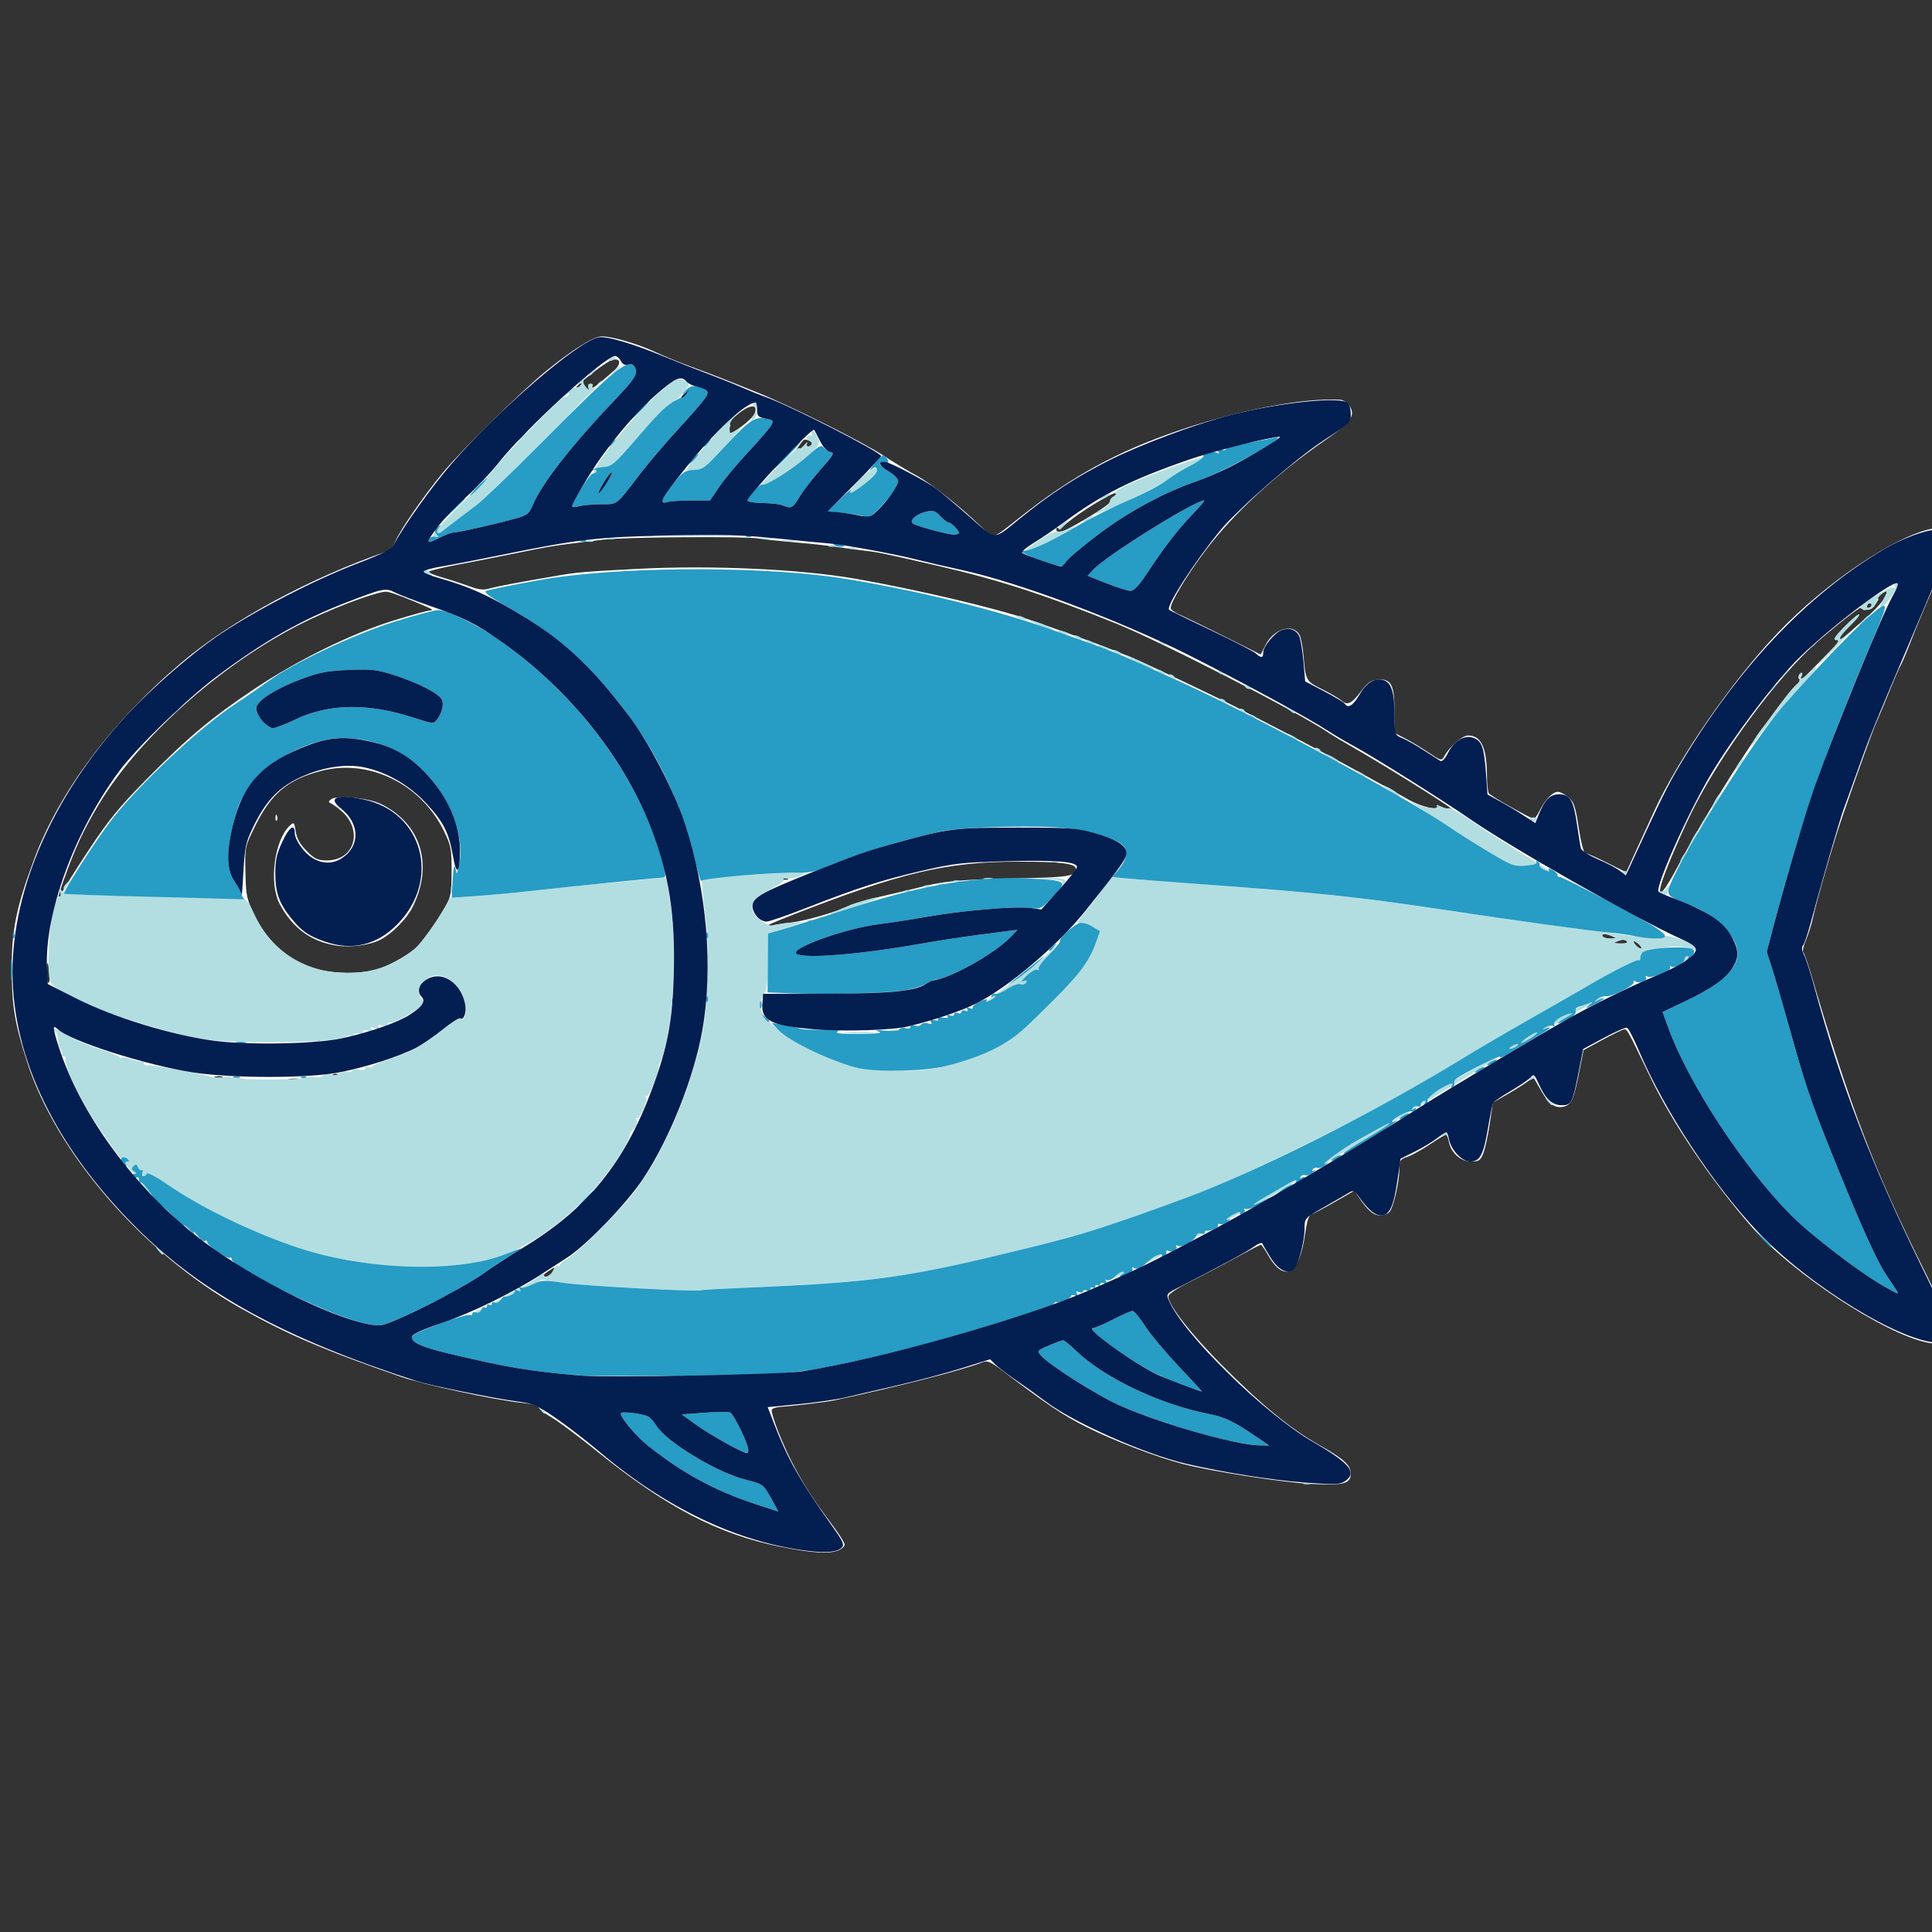 <?xml version="1.0" encoding="UTF-8" standalone="no"?>
<!-- Created with Inkscape (http://www.inkscape.org/) -->

<svg
   width="200mm"
   height="200mm"
   viewBox="0 0 200 200"
   version="1.1"
   id="svg1"
   xml:space="preserve"
   inkscape:version="1.3.2 (091e20e, 2023-11-25)"
   sodipodi:docname="logo.svg"
   xmlns:inkscape="http://www.inkscape.org/namespaces/inkscape"
   xmlns:sodipodi="http://sodipodi.sourceforge.net/DTD/sodipodi-0.dtd"
   xmlns="http://www.w3.org/2000/svg"
   xmlns:svg="http://www.w3.org/2000/svg"><rect x="0" y="0" width="200" height="200" fill="#333333" stroke="none"/><sodipodi:namedview
     id="namedview1"
     pagecolor="#ffffff"
     bordercolor="#000000"
     borderopacity="0.25"
     inkscape:showpageshadow="true"
     inkscape:pageopacity="0.0"
     inkscape:pagecheckerboard="true"
     inkscape:deskcolor="#d1d1d1"
     inkscape:document-units="px"
     inkscape:zoom="0.23528242"
     inkscape:cx="429.27134"
     inkscape:cy="-31.876584"
     inkscape:window-width="1344"
     inkscape:window-height="744"
     inkscape:window-x="0"
     inkscape:window-y="25"
     inkscape:window-maximized="0"
     inkscape:current-layer="svg1"
     showguides="true" /><defs
     id="defs1" /><g
     id="g11965"
     transform="matrix(0.952,0,0,0.958,-3.56,-38.466)"><path
       style="display:inline;fill:#fefefe"
       d="m 94.859,207.697 c 0.4,-0.159 0.728,-0.447 0.728,-0.64 0,-0.193 -0.594,-1.135 -1.32,-2.094 -2.131,-2.816 -3.301,-4.628 -4.472,-6.927 -1.055,-2.072 -2.146,-4.867 -2.146,-5.501 0,-0.166 0.446,-0.329 0.992,-0.362 1.181,-0.072 5.005,-0.531 5.755,-0.69 6.885,-1.462 14.164,-3.319 16.21,-4.137 0.495,-0.198 0.864,-0.04 2.117,0.904 4.984,3.756 6.572,4.813 9.19,6.117 2.973,1.48 7.548,3.225 10.388,3.961 3.089,0.8 10.821,2.002 13.966,2.17 3.574,0.191 4.353,-0.009 4.353,-1.116 0,-0.905 -0.788,-1.612 -3.459,-3.104 -3.089,-1.725 -6.312,-4.357 -10.571,-8.63 -3.421,-3.432 -5.825,-6.499 -5.803,-7.403 0.006,-0.263 0.913,-0.87 2.409,-1.612 1.319,-0.655 3.542,-1.816 4.939,-2.58 1.397,-0.764 2.613,-1.389 2.702,-1.389 0.089,0 0.416,0.453 0.727,1.006 1.785,3.177 3.47,2.27 4.098,-2.206 0.197,-1.404 0.397,-2.003 0.701,-2.1 0.234,-0.074 1.377,-0.678 2.54,-1.342 l 2.115,-1.207 0.397,0.598 c 0.993,1.497 1.655,2.075 2.372,2.075 0.406,0 0.881,-0.172 1.055,-0.383 0.426,-0.514 1.049,-3.189 1.061,-4.558 0.009,-1.007 0.085,-1.129 0.869,-1.389 0.473,-0.157 1.574,-0.761 2.447,-1.343 0.873,-0.582 1.662,-1.058 1.753,-1.058 0.091,-4.6e-4 0.237,0.359 0.325,0.8 0.24,1.201 1.283,2.11 2.421,2.11 0.825,0 0.999,-0.115 1.305,-0.86 0.194,-0.473 0.512,-1.908 0.706,-3.189 l 0.352,-2.329 1.464,-0.83 c 0.805,-0.456 1.79,-1.067 2.188,-1.357 0.398,-0.29 0.764,-0.476 0.813,-0.413 0.049,0.062 0.411,0.677 0.805,1.365 0.816,1.426 1.523,1.907 2.454,1.674 0.815,-0.205 1.063,-0.763 1.654,-3.719 l 0.476,-2.381 2.077,-1.124 c 1.142,-0.618 2.206,-1.124 2.364,-1.124 0.311,0 0.355,0.081 2.789,5.117 2.425,5.017 6.734,11.338 11.097,16.278 4.408,4.991 14.316,11.471 19.036,12.451 1.702,0.353 2.674,-0.074 2.674,-1.176 0,-0.36 -1.31,-3.27 -2.911,-6.465 -5.553,-11.084 -8.012,-17.458 -12.304,-31.894 -0.389,-1.31 -0.804,-2.482 -0.922,-2.606 -0.118,-0.124 0.005,-0.721 0.273,-1.327 0.268,-0.606 0.615,-1.696 0.771,-2.421 0.393,-1.827 2.28,-8.289 3.166,-10.844 1.8,-5.186 3.31,-9.343 3.749,-10.319 0.262,-0.582 0.912,-2.13 1.445,-3.44 0.533,-1.31 1.056,-2.5 1.162,-2.646 0.106,-0.146 0.589,-1.277 1.074,-2.514 0.757,-1.933 1.632,-3.988 4.257,-10.003 l 0.497,-1.139 -0.673,-0.673 c -0.571,-0.571 -0.821,-0.646 -1.651,-0.492 -4.038,0.749 -11.658,5.846 -16.861,11.279 -4.968,5.187 -10.771,13.511 -13.446,19.285 -0.506,1.091 -1.394,3.018 -1.975,4.281 l -1.055,2.297 -2.076,-1.033 c -1.142,-0.568 -2.208,-1.036 -2.37,-1.04 -0.167,-0.004 -0.473,-1.173 -0.712,-2.719 -0.357,-2.318 -0.519,-2.798 -1.11,-3.307 -0.381,-0.328 -0.903,-0.595 -1.161,-0.595 -0.556,0 -1.389,0.857 -1.992,2.051 -0.239,0.473 -0.511,0.86 -0.605,0.86 -0.331,0 -4.714,-2.454 -4.906,-2.746 -0.107,-0.163 -0.199,-1.011 -0.205,-1.884 -0.02,-3.079 -0.627,-4.366 -2.059,-4.366 -0.629,0 -2,1.19 -2.596,2.253 -0.28,0.5 -0.348,0.483 -1.733,-0.437 -0.793,-0.526 -1.942,-1.212 -2.553,-1.524 l -1.111,-0.567 v -2.317 c 0,-2.873 -0.361,-3.563 -1.8,-3.441 -0.779,0.066 -1.122,0.3 -1.857,1.271 -1.011,1.336 -1.471,1.548 -2.117,0.979 -0.244,-0.215 -1.185,-0.762 -2.092,-1.215 -1.792,-0.897 -1.791,-0.894 -2.035,-3.678 -0.081,-0.916 -0.27,-1.897 -0.421,-2.18 -0.696,-1.301 -2.8,-0.696 -3.697,1.063 l -0.532,1.043 -3.937,-1.958 c -2.165,-1.077 -4.368,-2.138 -4.894,-2.358 -0.527,-0.22 -0.958,-0.538 -0.958,-0.707 0,-0.644 1.698,-3.449 3.69,-6.095 3.039,-4.035 7.729,-8.351 13.014,-11.974 2.895,-1.985 3.434,-2.727 2.744,-3.78 -0.226,-0.344 -0.675,-0.641 -0.999,-0.66 -3.996,-0.232 -11.046,1.105 -17.642,3.345 -6.691,2.272 -11.537,4.909 -17.21,9.366 -3.103,2.437 -2.803,2.353 -4.06,1.139 -2.274,-2.198 -5.582,-4.808 -7.15,-5.643 -0.893,-0.475 -2.516,-1.45 -3.607,-2.167 -2.143,-1.407 -9.851,-5.251 -13.494,-6.73 -3.167,-1.285 -5.376,-2.141 -7.673,-2.973 -1.091,-0.395 -2.773,-1.084 -3.738,-1.53 -1.899,-0.879 -4.599,-1.653 -5.768,-1.653 -0.859,0 -3.307,1.527 -6.102,3.807 -2.764,2.254 -9.266,8.63 -11.228,11.01 -2.074,2.516 -4.585,6.132 -5.079,7.314 -0.209,0.501 -0.585,0.981 -0.835,1.066 -8.42,2.877 -16.979,7.475 -22.415,12.042 -7.537,6.333 -13.269,13.919 -16.007,21.184 -1.961,5.203 -2.49,7.773 -2.467,11.971 0.022,3.997 0.319,5.786 1.657,9.96 3.149,9.829 12.607,20.694 23.168,26.613 5.112,2.865 9.087,4.559 17.462,7.441 2.527,0.87 10.19,2.515 13.146,2.823 1.071,0.111 1.821,0.321 1.902,0.531 0.073,0.191 0.706,0.675 1.406,1.076 0.7,0.401 2.94,2.064 4.977,3.695 7.469,5.982 13.095,8.896 19.753,10.23 3.517,0.705 5.367,0.829 6.374,0.429 z M 62.778,178.001 c 0,-0.056 0.306,-0.303 0.681,-0.548 0.665,-0.436 0.674,-0.433 0.388,0.102 -0.242,0.453 -1.068,0.798 -1.068,0.446 z M 29.242,156.754 c 0.255,-0.067 0.671,-0.067 0.926,0 0.255,0.067 0.046,0.121 -0.463,0.121 -0.509,0 -0.718,-0.054 -0.463,-0.121 z m 5.953,-0.004 c 0.327,-0.063 0.863,-0.063 1.191,0 0.327,0.063 0.06,0.115 -0.595,0.115 -0.655,0 -0.923,-0.052 -0.595,-0.115 z m -8.065,-0.261 c 0.257,-0.067 0.615,-0.063 0.794,0.01 0.179,0.072 -0.031,0.127 -0.468,0.122 -0.437,-0.005 -0.583,-0.065 -0.326,-0.132 z m 12.844,-0.262 c 0.191,-0.076 0.419,-0.067 0.507,0.021 0.088,0.088 -0.068,0.15 -0.347,0.139 -0.308,-0.013 -0.371,-0.075 -0.16,-0.16 z m -2.26,-3.707 c 0.257,-0.067 0.615,-0.063 0.794,0.01 0.179,0.072 -0.031,0.127 -0.468,0.122 -0.437,-0.005 -0.583,-0.065 -0.326,-0.132 z M 8.803,145.295 c 0,-0.582 0.047,-1.058 0.105,-1.058 0.057,0 0.15,0.476 0.205,1.058 0.056,0.582 0.008,1.058 -0.105,1.058 -0.113,0 -0.205,-0.476 -0.205,-1.058 z m 29.633,-0.363 c -3.139,-0.864 -5.514,-2.841 -6.982,-5.813 -0.9,-1.822 -0.968,-2.132 -1.026,-4.7 -0.062,-2.748 -0.061,-2.75 1.051,-4.998 1.737,-3.512 3.543,-5.018 7.141,-5.955 5.233,-1.363 10.888,1.376 13.39,6.484 0.778,1.589 0.842,1.922 0.836,4.366 -0.006,2.438 -0.067,2.749 -0.779,3.969 -0.98,1.68 -2.564,3.845 -3.21,4.388 -1.054,0.886 -3.197,2.016 -4.386,2.313 -1.582,0.396 -4.498,0.37 -6.034,-0.053 z m 6.686,-3.245 c 1.273,-0.658 2.849,-2.25 3.484,-3.518 2.295,-4.582 0.913,-9.03 -3.462,-11.148 -1.34,-0.649 -4.77,-0.971 -5.386,-0.506 -0.309,0.233 -0.321,0.33 -0.056,0.437 0.187,0.076 0.679,0.422 1.093,0.771 2.471,2.079 1.548,5.402 -1.5,5.402 -1.023,0 -1.326,-0.14 -2.204,-1.018 -0.718,-0.718 -1.068,-1.336 -1.19,-2.098 -0.165,-1.03 -0.195,-1.06 -0.654,-0.633 -1.684,1.569 -2.285,6.21 -1.095,8.457 1.377,2.598 3.427,4.085 6.204,4.499 1.541,0.23 3.616,-0.051 4.766,-0.646 z M 33.855,128.312 c -0.084,-0.211 -0.147,-0.148 -0.16,0.16 -0.011,0.279 0.051,0.435 0.139,0.347 0.088,-0.088 0.097,-0.316 0.021,-0.507 z m 147.721,13.94 c -0.181,-0.218 -0.247,-0.397 -0.146,-0.397 0.101,0 0.362,0.179 0.58,0.397 0.218,0.218 0.284,0.397 0.146,0.397 -0.138,0 -0.399,-0.179 -0.58,-0.397 z m -1.873,-0.422 c 0.424,-0.169 0.732,-0.164 0.913,0.017 0.187,0.187 -0.014,0.267 -0.64,0.256 -0.858,-0.016 -0.874,-0.032 -0.273,-0.273 z m -1.698,-0.504 c -0.195,-0.316 0.323,-0.316 1.058,0 0.472,0.203 0.453,0.229 -0.183,0.246 -0.392,0.01 -0.786,-0.1 -0.876,-0.246 z M 87.12,140.2 c 0.073,-0.08 1.204,-0.563 2.514,-1.073 12.046,-4.693 16.979,-5.856 24.871,-5.866 4.527,-0.005 6.218,0.203 6.218,0.768 0,0.817 -0.764,0.935 -6.766,1.045 -5.607,0.103 -7.751,0.303 -10.167,0.95 -0.509,0.136 -2.295,0.557 -3.969,0.934 -1.673,0.377 -3.34,0.846 -3.704,1.043 -1.12,0.605 -4.816,1.673 -6.35,1.835 -0.8,0.085 -1.753,0.234 -2.117,0.332 -0.364,0.098 -0.602,0.113 -0.529,0.033 z m -76.471,-4.894 c 1.264,-3.528 2.127,-5.388 3.772,-8.129 4.589,-7.645 14.132,-15.939 23.204,-20.169 3.416,-1.593 7.501,-3.04 8.214,-2.911 0.608,0.111 2.317,0.758 4.372,1.657 0.564,0.247 0.649,0.352 0.295,0.364 -0.274,0.009 -2.06,0.498 -3.969,1.085 -4.563,1.405 -10.434,4.269 -15.089,7.36 -4.723,3.137 -7.317,5.297 -11.832,9.855 -2.928,2.955 -4.098,4.38 -6.213,7.562 -1.433,2.156 -2.751,4.248 -2.928,4.648 -0.645,1.452 -0.543,0.679 0.174,-1.323 z m 173.694,0.529 c 0.266,-1.085 1.869,-4.892 3.26,-7.739 3.088,-6.321 9.53,-15.003 13.871,-18.693 3.128,-2.659 5.286,-4.252 4.888,-3.609 -0.368,0.596 0.976,0.165 1.375,-0.441 0.359,-0.544 0.364,-0.616 0.032,-0.44 -0.218,0.116 -0.099,-0.036 0.265,-0.336 0.958,-0.791 1.114,-0.683 0.504,0.351 -0.295,0.5 -1.333,1.561 -2.306,2.358 -0.973,0.797 -2.675,2.382 -3.781,3.522 -1.106,1.141 -2.475,2.502 -3.043,3.026 -0.924,0.852 -1.746,1.887 -4.289,5.399 -2.357,3.255 -6.647,10.224 -8.837,14.354 -1.522,2.87 -2.318,3.793 -1.94,2.249 z m 15.326,-22.702 c 0.09,-0.235 0.046,-0.342 -0.104,-0.249 -0.144,0.089 -0.262,0.274 -0.262,0.411 0,0.381 0.19,0.297 0.366,-0.162 z m 4.132,-4.067 c 0,-0.135 0.503,-0.723 1.117,-1.308 0.615,-0.585 1.054,-1.127 0.977,-1.204 -0.077,-0.077 -0.785,0.511 -1.571,1.308 -0.977,0.989 -1.287,1.449 -0.977,1.449 0.25,0 0.454,-0.11 0.454,-0.245 z M 88.922,135.06 c 0.191,-0.076 0.419,-0.067 0.507,0.021 0.088,0.088 -0.068,0.15 -0.347,0.139 -0.308,-0.013 -0.371,-0.075 -0.16,-0.16 z m 71.807,-7.626 c -0.479,-0.208 -0.799,-0.263 -0.712,-0.122 0.309,0.499 -1.751,0.011 -3.061,-0.726 -6.166,-3.467 -11.368,-6.24 -18.905,-10.077 -1.557,-0.793 -5.061,-2.465 -9.26,-4.42 -2.764,-1.287 -6.54,-2.719 -13.097,-4.967 -3.662,-1.256 -12.25,-3.266 -18.918,-4.429 -5.951,-1.038 -15.621,-1.48 -23.548,-1.078 -5.705,0.29 -6.722,0.373 -8.731,0.716 -4.539,0.776 -6.757,1.192 -7.497,1.408 -0.687,0.2 -1.185,0.146 -2.249,-0.244 -0.752,-0.275 -2.051,-0.695 -2.888,-0.933 -0.837,-0.238 -1.521,-0.515 -1.521,-0.616 0,-0.101 1.399,-0.445 3.109,-0.765 1.71,-0.32 4.538,-0.873 6.284,-1.228 3.324,-0.677 4.254,-0.838 6.218,-1.076 0.655,-0.08 2.203,-0.267 3.44,-0.417 2.305,-0.279 15.486,-0.371 16.841,-0.117 0.415,0.078 2.004,0.248 3.532,0.378 1.528,0.13 3.254,0.302 3.836,0.382 0.582,0.08 1.594,0.219 2.249,0.309 0.655,0.09 1.607,0.212 2.117,0.271 1.299,0.151 1.859,0.267 7.673,1.594 6.576,1.501 11.66,3.134 19.447,6.247 4.889,1.955 19.943,9.646 23.151,11.829 0.364,0.247 1.673,1.025 2.91,1.728 3.054,1.736 9.831,5.933 10.309,6.385 0.478,0.452 0.375,0.447 -0.729,-0.033 z m 46.021,-21.813 c 0.058,-0.175 0.192,-0.309 0.298,-0.298 0.316,0.033 0.255,0.396 -0.086,0.509 -0.175,0.058 -0.27,-0.037 -0.212,-0.212 z m -88.146,-8.259 c 0,-0.17 0.075,-0.233 0.167,-0.142 0.092,0.092 0.616,-0.216 1.164,-0.684 1.155,-0.986 4.615,-3.1 5.073,-3.1 0.183,0 0.14,0.137 -0.105,0.331 -0.229,0.182 -0.465,0.492 -0.523,0.689 -0.116,0.393 -4.887,3.214 -5.435,3.214 -0.187,0 -0.341,-0.139 -0.341,-0.309 z m -28.084,-8.886 c 0.666,-0.95 0.621,-0.924 1.205,-0.7 0.229,0.088 0.351,0.267 0.271,0.397 -0.227,0.367 -0.697,0.28 -0.508,-0.094 0.092,-0.182 0.01,-0.152 -0.183,0.066 -0.193,0.218 -0.584,0.575 -0.869,0.794 -0.45,0.344 -0.438,0.282 0.084,-0.463 z m -7.449,-1.556 c -0.082,-0.082 -0.076,-0.346 0.014,-0.586 0.146,-0.391 0.11,-0.397 -0.349,-0.05 -0.282,0.213 -0.155,-0.004 0.281,-0.482 1.607,-1.758 3.32,-2.351 2.783,-0.964 -0.228,0.588 -2.494,2.317 -2.729,2.082 z m -15.746,-5.026 c -0.165,-0.295 -0.299,-0.336 -0.426,-0.132 -0.101,0.164 -0.312,0.299 -0.467,0.299 -0.399,0 2.956,-2.652 3.732,-2.95 1.026,-0.394 1.236,0.299 0.333,1.098 -1.936,1.712 -2.707,2.253 -2.322,1.632 0.075,-0.121 -0.026,-0.22 -0.224,-0.22 -0.198,0 -0.299,0.159 -0.225,0.353 0.191,0.498 -0.111,0.439 -0.401,-0.078 z"
       id="path11968"
       sodipodi:nodetypes="sssssssscsssssscssssssscssscssssssscsscssscssssssssscssssssscssssscscssssssssssscsssssssscsssssssssssssssssssssssssssssssssssscssccssccccccssssscccccssssssssssscssssscssssssssssscssssssssssssssssssscccsssssssccsssssccssssssssssssssssssssssssssssssssssssscsssssssssssssssssssssssssssssssscssssssssssssssssscsssssssssssss" /><path
       style="display:inline;fill:#b2dee1"
       d="m 145.527,200.417 c 0.182,-0.073 0.48,-0.073 0.661,0 0.182,0.073 0.033,0.133 -0.331,0.133 -0.364,0 -0.513,-0.06 -0.331,-0.133 z m -83.047,-7.961 c -0.329,-0.42 -0.32,-0.429 0.1,-0.1 0.441,0.346 0.581,0.563 0.363,0.563 -0.055,0 -0.263,-0.208 -0.463,-0.463 z m 14.255,-3.681 c 0.182,-0.073 0.48,-0.073 0.661,0 0.182,0.073 0.033,0.133 -0.331,0.133 -0.364,0 -0.513,-0.06 -0.331,-0.133 z m 59.455,-1.214 -1.313,-1.389 1.389,1.313 c 1.291,1.22 1.51,1.465 1.313,1.465 -0.042,0 -0.667,-0.625 -1.389,-1.389 z m 78.145,-2.231 c 0.191,-0.076 0.419,-0.067 0.507,0.021 0.088,0.088 -0.068,0.15 -0.347,0.139 -0.308,-0.013 -0.371,-0.075 -0.16,-0.16 z M 55.37,181.968 c 0,-0.057 0.185,-0.175 0.411,-0.262 0.235,-0.09 0.342,-0.046 0.249,0.104 -0.155,0.251 -0.66,0.372 -0.66,0.158 z m 2.117,-1.058 c 0,-0.057 0.185,-0.175 0.411,-0.262 0.235,-0.09 0.342,-0.046 0.249,0.104 -0.155,0.251 -0.66,0.372 -0.66,0.158 z m 1.058,-0.55 c 0,-0.072 0.625,-0.444 1.389,-0.826 0.764,-0.383 1.796,-1.001 2.294,-1.375 0.498,-0.374 0.818,-0.539 0.712,-0.367 -0.117,0.19 -0.029,0.313 0.225,0.313 0.23,0 0.552,-0.294 0.716,-0.653 0.164,-0.359 0.399,-0.59 0.523,-0.514 0.124,0.077 0.226,0.034 0.226,-0.096 0,-0.13 0.319,-0.404 0.709,-0.611 1.201,-0.636 5.864,-5.268 7.534,-7.484 2.973,-3.946 5.846,-10.54 7.125,-16.353 0.783,-3.562 0.949,-9.211 0.4,-13.684 -0.239,-1.949 -0.402,-3.567 -0.362,-3.594 0.169,-0.118 8.414,-0.668 9.862,-0.658 1.585,0.011 1.586,0.012 0.745,0.378 -0.463,0.202 -1.118,0.315 -1.455,0.251 -0.337,-0.063 -0.448,-0.039 -0.245,0.054 0.237,0.109 -0.281,0.51 -1.455,1.127 -1.594,0.838 -1.833,1.06 -1.903,1.776 -0.066,0.674 0.088,0.946 0.873,1.545 0.604,0.461 1.117,0.663 1.403,0.552 0.248,-0.096 1.105,-0.223 1.905,-0.282 l 1.455,-0.108 -1.988,0.644 -1.988,0.644 -0.013,2.988 c -0.01,2.401 -0.105,3.128 -0.483,3.704 -0.73,1.113 -0.369,2.035 1.37,3.497 1.64,1.378 4.493,2.906 7.203,3.855 2.427,0.85 7.81,1.053 10.725,0.405 2.619,-0.583 5.185,-1.545 6.87,-2.578 1.619,-0.992 1.884,-1.223 5.428,-4.727 2.858,-2.825 3.883,-4.222 4.609,-6.28 l 0.397,-1.125 -0.85,-0.517 c -0.5,-0.304 -1.064,-0.45 -1.368,-0.353 -0.381,0.121 -0.237,-0.177 0.546,-1.127 0.585,-0.71 1.466,-1.862 1.958,-2.558 l 0.894,-1.266 2.131,0.155 c 19.861,1.441 23.954,1.841 33.749,3.3 8.334,1.242 19.298,2.728 22.985,3.116 0.687,0.072 1.23,0.003 1.337,-0.17 0.218,-0.352 3.23,0.737 3.393,1.227 0.08,0.24 -0.094,0.246 -0.731,0.024 -0.474,-0.165 -1.429,-0.22 -2.203,-0.127 -2.662,0.32 -3.086,0.479 -3.086,1.153 0,0.234 -0.071,0.355 -0.157,0.268 -0.155,-0.155 -2.842,1.192 -5.664,2.84 -0.8,0.468 -3.539,2.026 -6.085,3.464 -2.547,1.438 -5.88,3.377 -7.408,4.311 -5.837,3.566 -9.881,5.769 -16.801,9.152 -8.793,4.299 -9.674,4.666 -20.108,8.378 -3.389,1.206 -12.72,3.661 -18.918,4.977 -6.127,1.301 -11.348,1.829 -22.754,2.3 -2.256,0.093 -4.165,0.205 -4.242,0.248 -0.337,0.189 -12.525,-0.455 -14.808,-0.782 l -2.514,-0.36 -2.051,1.03 c -1.128,0.566 -2.051,0.971 -2.051,0.899 z M 182.011,142.252 c -0.218,-0.218 -0.479,-0.397 -0.58,-0.397 -0.101,0 -0.035,0.179 0.146,0.397 0.181,0.218 0.442,0.397 0.58,0.397 0.138,0 0.072,-0.179 -0.146,-0.397 z m -1.395,-0.405 c -0.181,-0.181 -0.489,-0.186 -0.913,-0.017 -0.602,0.24 -0.585,0.257 0.273,0.273 0.627,0.011 0.827,-0.069 0.64,-0.256 z m -1.553,-0.521 c -0.735,-0.316 -1.254,-0.316 -1.058,0 0.09,0.146 0.484,0.256 0.876,0.246 0.636,-0.017 0.655,-0.043 0.183,-0.246 z m -53.991,36.659 c 0.282,-0.226 0.63,-0.411 0.772,-0.411 0.336,0 0.186,0.122 -0.624,0.508 -0.624,0.297 -0.632,0.292 -0.148,-0.097 z m -78.169,-0.969 c -4.055,-0.315 -8.38,-1.185 -11.642,-2.343 -4.947,-1.756 -9.844,-4.163 -13.352,-6.562 -1.164,-0.796 -2.151,-1.31 -2.205,-1.148 -0.054,0.161 -0.219,0.293 -0.368,0.293 -0.149,0 -0.2,-0.185 -0.113,-0.411 0.087,-0.226 0.052,-0.346 -0.076,-0.266 -0.129,0.08 -0.31,-0.053 -0.403,-0.295 -0.132,-0.344 -0.238,-0.37 -0.489,-0.12 -0.25,0.25 -0.234,0.374 0.075,0.569 0.232,0.147 0.266,0.251 0.083,0.254 -0.427,0.006 -3.705,-4.415 -5.198,-7.007 -1.499,-2.604 -2.521,-4.917 -2.367,-5.358 0.064,-0.182 -0.033,-0.331 -0.215,-0.331 -0.182,0 -0.252,-0.078 -0.157,-0.174 0.096,-0.096 0.052,-0.321 -0.097,-0.5 -0.149,-0.179 -0.297,-0.696 -0.328,-1.148 -0.032,-0.452 -0.147,-0.822 -0.256,-0.823 -0.109,-2.8e-4 -0.198,-0.117 -0.198,-0.259 0,-0.142 0.56,0.096 1.244,0.53 0.684,0.434 2.262,1.116 3.506,1.516 1.244,0.4 2.302,0.817 2.351,0.927 0.049,0.11 0.188,0.139 0.309,0.064 0.121,-0.075 0.557,0.003 0.97,0.173 0.412,0.17 0.899,0.285 1.081,0.255 0.182,-0.03 0.331,0.057 0.331,0.193 0,0.136 0.149,0.23 0.331,0.21 0.478,-0.053 5.73,0.872 6.754,1.189 0.477,0.148 1.221,0.191 1.654,0.096 0.433,-0.095 0.787,-0.074 0.787,0.047 3.9e-5,0.266 7.684,0.291 8.098,0.026 0.161,-0.103 0.569,-0.134 0.906,-0.07 0.338,0.065 0.766,-0.008 0.951,-0.162 0.186,-0.154 0.587,-0.201 0.892,-0.104 0.305,0.097 0.726,0.034 0.935,-0.14 0.209,-0.174 0.557,-0.248 0.773,-0.166 0.215,0.083 0.468,0.027 0.561,-0.124 0.093,-0.151 0.454,-0.203 0.802,-0.116 0.387,0.097 0.633,0.043 0.633,-0.139 0,-0.164 0.179,-0.229 0.397,-0.146 0.218,0.084 0.397,0.059 0.397,-0.056 0,-0.114 0.685,-0.421 1.521,-0.682 2.41,-0.752 4.03,-1.611 5.991,-3.177 1.003,-0.801 1.912,-1.402 2.021,-1.335 0.495,0.306 0.748,-0.585 0.491,-1.729 -0.373,-1.661 -1.699,-2.906 -3.096,-2.906 -1.32,0 -2.389,1.779 -1.57,2.612 0.265,0.27 0.201,0.443 -0.328,0.874 -0.918,0.75 -3.079,1.816 -3.278,1.617 -0.09,-0.09 -0.165,-0.018 -0.165,0.162 0,0.213 -0.196,0.264 -0.562,0.148 -0.404,-0.128 -0.506,-0.088 -0.364,0.143 0.144,0.233 0.036,0.27 -0.397,0.132 -0.432,-0.137 -0.541,-0.101 -0.397,0.132 0.143,0.231 0.04,0.271 -0.364,0.143 -0.355,-0.113 -0.562,-0.064 -0.562,0.132 0,0.171 -0.164,0.248 -0.365,0.171 -0.201,-0.077 -0.498,-0.006 -0.661,0.157 -0.163,0.163 -0.297,0.209 -0.297,0.102 0,-0.107 -0.244,-0.064 -0.542,0.095 -0.662,0.354 -3.273,0.552 -7.66,0.58 -6.805,0.044 -8.577,-0.191 -14.155,-1.879 -4.22,-1.277 -5.776,-1.882 -8.35,-3.25 -1.945,-1.034 -2.003,-1.093 -2.107,-2.163 -0.235,-2.422 0.272,-7.274 0.836,-8.004 0.123,-0.159 0.135,-0.386 0.027,-0.505 -0.108,-0.119 -0.035,-0.123 0.163,-0.009 0.278,0.161 0.317,0.066 0.171,-0.421 -0.172,-0.575 -0.157,-0.588 0.174,-0.155 0.332,0.434 1.126,0.485 9.486,0.609 5.018,0.075 9.66,0.192 10.097,0.261 0.68,0.107 0.742,0.389 1.505,1.972 1.859,3.855 5.493,6.053 10.039,6.071 2.714,0.011 5.253,-0.9 7.296,-2.617 0.639,-0.537 2.237,-2.716 3.141,-4.283 l 0.703,-1.218 2.723,-0.185 c 2.349,-0.159 5.361,-0.462 10.926,-1.098 0.728,-0.083 2.156,-0.212 3.175,-0.285 1.019,-0.074 2.904,-0.255 4.19,-0.402 1.286,-0.147 2.384,-0.221 2.442,-0.164 0.057,0.057 0.298,1.466 0.535,3.131 0.744,5.229 0.18,13.568 -1.126,16.652 -0.092,0.218 -0.183,0.516 -0.201,0.661 -0.117,0.935 -1.079,3.255 -1.294,3.122 -0.143,-0.089 -0.183,-0.036 -0.089,0.117 0.216,0.35 -0.73,2.515 -0.988,2.257 -0.104,-0.104 -0.114,0.006 -0.022,0.245 0.1,0.26 -0.046,0.647 -0.361,0.962 -0.29,0.29 -0.473,0.583 -0.405,0.65 0.067,0.067 -0.25,0.754 -0.705,1.525 -2.531,4.293 -6.935,8.459 -11.247,10.64 -3.18,1.608 -8.416,2.399 -13.35,2.016 z M 17.667,165.403 c -0.09,-0.146 -0.283,-0.265 -0.428,-0.265 -0.146,0 -0.191,0.119 -0.101,0.265 0.09,0.146 0.283,0.265 0.428,0.265 0.146,0 0.191,-0.119 0.101,-0.265 z m 110.75,11.014 c 0.272,-0.244 1.83,-0.959 1.83,-0.841 0,0.152 -1.467,0.94 -1.751,0.94 -0.104,0 -0.14,-0.044 -0.079,-0.099 z M 20.94,175.259 c -0.329,-0.42 -0.32,-0.429 0.1,-0.1 0.441,0.346 0.581,0.563 0.363,0.563 -0.055,0 -0.263,-0.208 -0.463,-0.463 z m 112.94,-1.686 c 0.179,-0.181 0.393,-0.262 0.474,-0.181 0.082,0.082 -0.065,0.229 -0.326,0.329 -0.377,0.144 -0.407,0.113 -0.148,-0.148 z m 3.246,-1.673 c 0,-0.073 0.357,-0.317 0.794,-0.543 0.437,-0.226 0.794,-0.351 0.794,-0.278 0,0.073 -0.357,0.317 -0.794,0.543 -0.437,0.226 -0.794,0.351 -0.794,0.278 z m 2.91,-1.569 c 0,-0.063 0.625,-0.468 1.389,-0.9 0.764,-0.433 1.836,-1.051 2.381,-1.374 0.546,-0.323 0.992,-0.534 0.992,-0.467 0,0.141 -2.645,1.78 -3.903,2.419 -0.473,0.24 -0.86,0.386 -0.86,0.323 z M 19.517,168.576 c -0.264,-0.292 -0.431,-0.578 -0.372,-0.636 0.06,-0.058 0.323,0.181 0.584,0.531 0.577,0.772 0.449,0.835 -0.212,0.105 z m 128.192,-2.709 c 0,-0.131 2.655,-1.961 3.572,-2.462 0.291,-0.159 1.214,-0.671 2.051,-1.138 2.593,-1.447 1.675,-0.712 -1.455,1.165 -1.637,0.982 -3.244,1.96 -3.572,2.173 -0.327,0.213 -0.595,0.331 -0.595,0.262 z m 12.894,-3.143 c 0.179,-0.181 0.393,-0.262 0.474,-0.181 0.082,0.082 -0.065,0.229 -0.326,0.329 -0.377,0.144 -0.407,0.113 -0.148,-0.148 z m -5.353,-1.467 c 0.146,-0.144 1.277,-0.918 2.514,-1.72 1.237,-0.802 2.904,-1.883 3.704,-2.403 1.319,-0.857 6.23,-3.48 5.292,-2.826 -0.434,0.302 -9.356,5.783 -10.848,6.664 -0.509,0.301 -0.807,0.429 -0.661,0.285 z m 16.767,-2.138 c -0.329,-0.42 -0.32,-0.429 0.1,-0.1 0.441,0.346 0.581,0.563 0.363,0.563 -0.055,0 -0.263,-0.208 -0.463,-0.463 z m -1.889,-2.48 c 0.179,-0.181 0.393,-0.262 0.474,-0.181 0.082,0.082 -0.065,0.229 -0.326,0.329 -0.377,0.144 -0.407,0.113 -0.148,-0.148 z m -2.046,-3.407 c 0.218,-0.141 0.516,-0.256 0.661,-0.256 0.146,0 0.086,0.115 -0.132,0.256 -0.218,0.141 -0.516,0.256 -0.661,0.256 -0.146,0 -0.086,-0.115 0.132,-0.256 z m 1.058,-0.388 c 0,-0.207 1.621,-1.255 1.746,-1.129 0.071,0.071 -0.293,0.377 -0.809,0.681 -0.516,0.304 -0.937,0.506 -0.937,0.448 z m -73.356,-1.13 c 0.764,-0.053 2.014,-0.053 2.778,0 0.764,0.053 0.139,0.097 -1.389,0.097 -1.528,0 -2.153,-0.044 -1.389,-0.097 z m -4.481,-0.25 c 0.191,-0.076 0.419,-0.067 0.507,0.021 0.088,0.088 -0.068,0.15 -0.347,0.139 -0.308,-0.013 -0.371,-0.075 -0.16,-0.16 z m 9.244,0.006 c 0.182,-0.073 0.48,-0.073 0.661,0 0.182,0.073 0.033,0.133 -0.331,0.133 -0.364,0 -0.513,-0.06 -0.331,-0.133 z m 72.059,-0.878 c 0.64,-0.434 1.305,-0.791 1.476,-0.794 0.172,-0.003 0.469,-0.155 0.661,-0.339 0.412,-0.394 1.831,-1.051 1.969,-0.913 0.106,0.106 -4.792,2.834 -5.088,2.834 -0.101,0 0.341,-0.355 0.981,-0.789 z m -61.542,-2.296 c 0.146,-0.15 1.213,-0.916 2.373,-1.702 1.16,-0.787 2.946,-2.198 3.969,-3.137 1.768,-1.622 1.791,-1.634 0.464,-0.249 -0.768,0.802 -1.304,1.559 -1.191,1.683 0.113,0.124 0.065,0.146 -0.106,0.048 -0.171,-0.098 -0.707,0.187 -1.191,0.632 -0.538,0.496 -0.683,0.736 -0.373,0.62 0.366,-0.137 0.45,-0.099 0.304,0.137 -0.111,0.18 -0.388,0.256 -0.614,0.17 -0.226,-0.087 -0.839,0.123 -1.362,0.466 -1.693,1.112 -2.544,1.611 -2.274,1.333 z m 66.395,-0.207 c 0.282,-0.226 0.63,-0.411 0.772,-0.411 0.336,0 0.186,0.122 -0.624,0.508 -0.624,0.297 -0.632,0.292 -0.148,-0.097 z m 9.276,-4.38 c 0.09,-0.146 0.283,-0.265 0.428,-0.265 0.146,0 0.191,0.119 0.101,0.265 -0.09,0.146 -0.283,0.265 -0.428,0.265 -0.146,0 -0.191,-0.119 -0.101,-0.265 z m -95.167,-4.149 c 0.191,-0.076 0.419,-0.067 0.507,0.021 0.088,0.088 -0.068,0.15 -0.347,0.139 -0.308,-0.013 -0.371,-0.075 -0.16,-0.16 z m 2.695,-0.801 c 0.218,-0.08 0.814,-0.329 1.323,-0.552 1.089,-0.478 3.139,-1.085 3.704,-1.098 0.218,-0.005 -0.793,0.407 -2.246,0.914 -1.454,0.508 -2.763,0.914 -2.91,0.902 -0.147,-0.011 -0.089,-0.086 0.13,-0.167 z M 52.766,136.299 c 0,-0.364 0.06,-0.513 0.133,-0.331 0.073,0.182 0.073,0.48 0,0.661 -0.073,0.182 -0.133,0.033 -0.133,-0.331 z m 131.299,0.224 c -0.125,-0.202 -0.072,-0.233 0.157,-0.092 0.218,0.135 0.491,0.027 0.738,-0.29 0.364,-0.467 0.38,-0.468 0.224,-0.019 -0.092,0.267 -0.168,0.534 -0.168,0.595 0,0.248 -0.776,0.089 -0.951,-0.195 z m -81.913,-0.14 c 0.191,-0.076 0.419,-0.067 0.507,0.021 0.088,0.088 -0.068,0.15 -0.347,0.139 -0.308,-0.013 -0.371,-0.075 -0.16,-0.16 z m -91.496,-0.272 c 0,-0.35 1.2,-1.375 0.538,-0.473 -0.213,0.291 -0.422,0.579 -0.463,0.639 -0.041,0.061 -0.075,-0.014 -0.075,-0.166 z m 93.613,-0.257 c 0.191,-0.076 0.419,-0.067 0.507,0.021 0.088,0.088 -0.068,0.15 -0.347,0.139 -0.308,-0.013 -0.371,-0.075 -0.16,-0.16 z m 1.587,-0.265 c 0.191,-0.076 0.419,-0.067 0.507,0.021 0.088,0.088 -0.068,0.15 -0.347,0.139 -0.308,-0.013 -0.371,-0.075 -0.16,-0.16 z m 13.386,-0.043 c 0.134,-0.217 -0.296,-0.32 -1.48,-0.355 l -1.669,-0.05 1.56,-0.097 c 1.543,-0.096 2.386,0.199 1.73,0.605 -0.212,0.131 -0.261,0.095 -0.14,-0.102 z m -11.815,-0.216 c 0.182,-0.073 0.48,-0.073 0.661,0 0.182,0.073 0.033,0.133 -0.331,0.133 -0.364,0 -0.513,-0.06 -0.331,-0.133 z m 3.307,-0.272 c 0.255,-0.067 0.671,-0.067 0.926,0 0.255,0.067 0.046,0.121 -0.463,0.121 -0.509,0 -0.718,-0.054 -0.463,-0.121 z m 69.414,-0.567 c -0.075,-0.121 0.032,-0.22 0.237,-0.22 0.205,0 0.312,0.099 0.237,0.22 -0.075,0.121 -0.182,0.22 -0.237,0.22 -0.056,0 -0.162,-0.099 -0.237,-0.22 z m -8.626,-0.447 c -0.379,-0.22 -1.24,-0.367 -2.017,-0.344 -1.247,0.037 -1.597,-0.108 -4.366,-1.813 -5.961,-3.671 -9.18,-5.781 -7.435,-4.872 0.851,0.443 2.522,0.634 2.292,0.261 -0.123,-0.2 0.001,-0.194 0.396,0.017 0.317,0.169 0.718,0.257 0.892,0.195 0.174,-0.062 1.388,0.628 2.697,1.533 1.31,0.905 3.721,2.448 5.358,3.429 1.637,0.981 2.977,1.831 2.977,1.89 0,0.153 -0.058,0.131 -0.794,-0.296 z m -60.92,-0.831 c 0.182,-0.073 0.48,-0.073 0.661,0 0.182,0.073 0.033,0.133 -0.331,0.133 -0.364,0 -0.513,-0.06 -0.331,-0.133 z m 7.408,0 c 0.182,-0.073 0.48,-0.073 0.661,0 0.182,0.073 0.033,0.133 -0.331,0.133 -0.364,0 -0.513,-0.06 -0.331,-0.133 z m 68.593,-0.354 c 0.156,-0.291 0.343,-0.529 0.415,-0.529 0.073,0 0.005,0.238 -0.151,0.529 -0.156,0.291 -0.343,0.529 -0.415,0.529 -0.073,0 -0.005,-0.238 0.151,-0.529 z m 1.058,-1.852 c 0.297,-0.582 0.599,-1.058 0.672,-1.058 0.073,0 -0.111,0.476 -0.408,1.058 -0.297,0.582 -0.599,1.058 -0.672,1.058 -0.073,0 0.111,-0.476 0.408,-1.058 z m 1.024,-1.72 c 0.143,-0.291 0.454,-0.767 0.691,-1.058 l 0.431,-0.529 -0.26,0.529 c -0.143,0.291 -0.454,0.767 -0.691,1.058 l -0.431,0.529 z m -18.584,-0.605 c -0.071,-0.114 0.092,-0.208 0.362,-0.208 0.27,0 0.432,0.093 0.362,0.208 -0.071,0.114 -0.233,0.208 -0.362,0.208 -0.128,0 -0.291,-0.093 -0.362,-0.208 z m 20.073,-1.909 c 0.226,-0.437 0.47,-0.794 0.543,-0.794 0.073,0 -0.052,0.357 -0.278,0.794 -0.226,0.437 -0.47,0.794 -0.543,0.794 -0.073,0 0.052,-0.357 0.278,-0.794 z m -35.125,-1.036 c -1.087,-0.697 -1.238,-0.943 -0.279,-0.455 0.464,0.236 0.917,0.549 1.008,0.695 0.212,0.343 0.149,0.322 -0.728,-0.24 z m -3.519,-2.022 c -0.493,-0.395 -0.49,-0.4 0.082,-0.123 0.327,0.159 0.595,0.344 0.595,0.411 0,0.202 -0.137,0.144 -0.677,-0.288 z m 41.15,-0.897 c 0.151,-0.283 0.406,-0.595 0.566,-0.694 0.16,-0.099 0.086,0.133 -0.164,0.514 -0.53,0.808 -0.804,0.931 -0.402,0.18 z m -44.244,-0.695 c -0.989,-0.537 -0.929,-0.76 0.066,-0.246 0.437,0.226 0.794,0.467 0.794,0.536 0,0.17 -0.028,0.161 -0.86,-0.29 z m -1.521,-0.907 c -0.238,-0.154 -0.271,-0.258 -0.082,-0.261 0.173,-0.002 0.389,0.115 0.479,0.261 0.203,0.328 0.111,0.328 -0.397,0 z m 47.387,-0.794 c 0.166,-0.364 0.738,-1.197 1.272,-1.852 0.534,-0.655 1.439,-1.845 2.012,-2.646 0.573,-0.8 1.248,-1.607 1.5,-1.793 0.252,-0.186 0.396,-0.501 0.32,-0.701 -0.077,-0.2 -0.013,-0.441 0.14,-0.536 0.176,-0.109 0.215,-0.004 0.104,0.285 -0.157,0.409 -0.101,0.403 0.524,-0.052 0.385,-0.281 0.703,-0.6 0.708,-0.709 0.005,-0.109 0.154,-0.198 0.331,-0.198 0.178,0 -0.402,0.744 -1.289,1.654 -1.417,1.454 -4.637,5.325 -5.588,6.718 -0.285,0.417 -0.29,0.391 -0.035,-0.169 z m -50.18,-0.676 c -0.493,-0.395 -0.49,-0.4 0.082,-0.123 0.327,0.159 0.595,0.344 0.595,0.411 0,0.202 -0.137,0.144 -0.677,-0.288 z m -4.48,-2.231 c -0.093,-0.15 0.013,-0.194 0.249,-0.104 0.458,0.176 0.542,0.366 0.162,0.366 -0.137,0 -0.322,-0.118 -0.411,-0.262 z m -0.928,-0.532 c -0.238,-0.154 -0.271,-0.258 -0.082,-0.261 0.173,-0.002 0.389,0.115 0.479,0.261 0.203,0.328 0.111,0.328 -0.397,0 z m 5.144,-0.147 c -0.493,-0.395 -0.49,-0.4 0.082,-0.123 0.327,0.159 0.595,0.344 0.595,0.411 0,0.202 -0.137,0.144 -0.677,-0.288 z m -7.26,-0.911 c -0.238,-0.154 -0.271,-0.258 -0.082,-0.261 0.173,-0.002 0.389,0.115 0.479,0.261 0.203,0.328 0.111,0.328 -0.397,0 z m 59.531,-1.158 c 0,-0.055 0.208,-0.263 0.463,-0.463 0.42,-0.329 0.429,-0.32 0.1,0.1 -0.346,0.441 -0.563,0.581 -0.563,0.363 z m -57.016,-0.426 c -0.093,-0.15 0.013,-0.194 0.249,-0.104 0.458,0.176 0.542,0.366 0.162,0.366 -0.137,0 -0.322,-0.118 -0.411,-0.262 z m -8.072,-1.061 c -0.238,-0.154 -0.271,-0.258 -0.082,-0.261 0.173,-0.002 0.389,0.115 0.479,0.261 0.203,0.328 0.111,0.328 -0.397,0 z m 66.543,-0.265 c 0.263,-0.291 0.538,-0.529 0.611,-0.529 0.073,0 -0.083,0.238 -0.347,0.529 -0.263,0.291 -0.538,0.529 -0.611,0.529 -0.073,0 0.083,-0.238 0.347,-0.529 z m -67.866,-0.265 c -0.218,-0.141 -0.278,-0.256 -0.132,-0.256 0.146,0 0.443,0.115 0.661,0.256 0.218,0.141 0.278,0.256 0.132,0.256 -0.146,0 -0.443,-0.115 -0.661,-0.256 z m 6.484,0.003 c -0.093,-0.15 0.013,-0.194 0.249,-0.104 0.458,0.176 0.542,0.366 0.162,0.366 -0.137,0 -0.322,-0.118 -0.411,-0.262 z m -8.865,-1.061 c -0.8,-0.423 -1.38,-0.774 -1.289,-0.781 0.245,-0.018 3.141,1.33 3.141,1.462 0,0.228 -0.43,0.07 -1.852,-0.681 z m 75.274,-1.058 c 1.017,-1.032 1.191,-1.323 0.793,-1.323 -0.392,0 -0.178,-0.336 0.92,-1.449 0.787,-0.797 1.494,-1.385 1.571,-1.308 0.077,0.077 -0.362,0.619 -0.977,1.204 -1.302,1.239 -1.531,2.023 -0.258,0.88 0.473,-0.425 -0.03,0.148 -1.118,1.273 -1.088,1.125 -2.036,2.045 -2.107,2.045 -0.071,0 0.457,-0.595 1.174,-1.323 z m -77.655,0 c -0.218,-0.141 -0.278,-0.256 -0.132,-0.256 0.146,0 0.443,0.115 0.661,0.256 0.218,0.141 0.278,0.256 0.132,0.256 -0.146,0 -0.443,-0.115 -0.661,-0.256 z m -1.587,-0.529 c -0.484,-0.313 -0.066,-0.313 0.661,0 0.349,0.15 0.394,0.232 0.132,0.242 -0.218,0.008 -0.575,-0.101 -0.794,-0.242 z m 77.655,-0.529 c 0.263,-0.291 0.538,-0.529 0.611,-0.529 0.073,0 -0.083,0.238 -0.347,0.529 -0.263,0.291 -0.538,0.529 -0.611,0.529 -0.073,0 0.083,-0.238 0.347,-0.529 z m -78.978,0 c -0.218,-0.141 -0.278,-0.256 -0.132,-0.256 0.146,0 0.443,0.115 0.661,0.256 0.218,0.141 0.278,0.256 0.132,0.256 -0.146,0 -0.443,-0.115 -0.661,-0.256 z m 7.807,0.003 c -0.093,-0.15 0.013,-0.194 0.249,-0.104 0.458,0.176 0.542,0.366 0.162,0.366 -0.137,0 -0.322,-0.118 -0.411,-0.262 z m -9.13,-0.532 c -0.218,-0.141 -0.278,-0.256 -0.132,-0.256 0.146,0 0.443,0.115 0.661,0.256 0.218,0.141 0.278,0.256 0.132,0.256 -0.146,0 -0.443,-0.115 -0.661,-0.256 z m -1.72,-0.529 c -0.334,-0.143 -0.382,-0.227 -0.132,-0.227 0.218,0 0.635,0.102 0.926,0.227 0.334,0.143 0.382,0.227 0.132,0.227 -0.218,0 -0.635,-0.102 -0.926,-0.227 z m -2.249,-0.794 c -0.655,-0.275 -1.012,-0.497 -0.794,-0.495 0.445,0.005 2.664,0.982 2.249,0.99 -0.146,0.003 -0.8,-0.22 -1.455,-0.495 z m 89.561,-0.529 c 0.263,-0.291 0.538,-0.529 0.611,-0.529 0.073,0 -0.083,0.238 -0.347,0.529 -0.263,0.291 -0.538,0.529 -0.611,0.529 -0.073,0 0.083,-0.238 0.347,-0.529 z m -91.81,-0.265 c -0.349,-0.15 -0.394,-0.232 -0.132,-0.242 0.218,-0.008 0.575,0.101 0.794,0.242 0.484,0.313 0.066,0.313 -0.661,0 z m 91.528,-1.087 c -0.188,-0.304 3.277,-2.414 3.618,-2.203 0.194,0.12 0.249,0.085 0.14,-0.091 -0.098,-0.158 -0.057,-0.362 0.091,-0.453 0.48,-0.297 0.285,0.382 -0.415,1.438 -0.909,1.373 -1.716,1.728 -0.94,0.413 0.301,-0.511 0.462,-0.924 0.358,-0.92 -0.339,0.015 -0.981,0.645 -1.071,1.05 -0.145,0.653 -0.577,1.025 -1.141,0.983 -0.292,-0.022 -0.581,-0.12 -0.641,-0.217 z m 1.228,-0.309 c -0.033,-0.316 -0.396,-0.255 -0.509,0.086 -0.058,0.175 0.037,0.27 0.212,0.212 0.175,-0.058 0.309,-0.192 0.298,-0.298 z M 50.086,102.178 c -0.214,-0.135 -0.309,-0.326 -0.211,-0.424 0.098,-0.098 0.371,0.015 0.607,0.25 0.466,0.466 0.23,0.569 -0.396,0.174 z m 66.529,-3.568 c 0.965,-0.647 1.916,-1.115 2.113,-1.039 0.197,0.076 0.756,-0.055 1.242,-0.291 0.813,-0.394 0.841,-0.394 0.355,-7.23e-4 -0.638,0.516 -4.74,2.508 -5.164,2.508 -0.166,0 0.489,-0.53 1.454,-1.177 z m -20.565,0.737 c 0.182,-0.073 0.48,-0.073 0.661,0 0.182,0.073 0.033,0.133 -0.331,0.133 -0.364,0 -0.513,-0.06 -0.331,-0.133 z m -2.1,-0.27 c 0.191,-0.076 0.419,-0.067 0.507,0.021 0.088,0.088 -0.068,0.15 -0.347,0.139 -0.308,-0.013 -0.371,-0.075 -0.16,-0.16 z M 67.756,98.547 c 0.191,-0.076 0.419,-0.067 0.507,0.021 0.088,0.088 -0.068,0.15 -0.347,0.139 -0.308,-0.013 -0.371,-0.075 -0.16,-0.16 z m 21.15,-0.006 c 0.327,-0.063 0.863,-0.063 1.191,0 0.327,0.063 0.06,0.115 -0.595,0.115 -0.655,0 -0.923,-0.052 -0.595,-0.115 z M 50.876,97.9 c 0.177,-0.345 1.535,-1.818 3.017,-3.273 1.483,-1.455 3.158,-3.241 3.722,-3.969 1.42,-1.83 7.331,-7.804 7.574,-7.654 0.109,0.067 0.284,-0.017 0.39,-0.187 0.131,-0.212 0.074,-0.239 -0.18,-0.086 -0.316,0.191 -0.318,0.158 -0.009,-0.224 0.2,-0.246 0.58,-0.448 0.844,-0.448 0.265,0 0.566,-0.137 0.67,-0.305 0.127,-0.206 0.068,-0.234 -0.183,-0.087 -0.204,0.12 -0.145,-0.04 0.132,-0.356 0.539,-0.614 0.949,-0.813 0.459,-0.222 -0.218,0.263 -0.187,0.482 0.121,0.86 0.3,0.367 0.378,0.392 0.285,0.089 -0.074,-0.24 0.025,-0.419 0.231,-0.419 0.198,0 0.299,0.099 0.224,0.22 -0.075,0.121 -0.01,0.22 0.144,0.22 0.154,0 0.284,-0.089 0.289,-0.198 0.005,-0.109 0.272,-0.391 0.595,-0.626 0.323,-0.235 -2.352,2.503 -5.945,6.085 -3.592,3.582 -7.084,6.93 -7.76,7.439 -0.676,0.509 -1.665,1.255 -2.2,1.657 -0.534,0.402 -1.21,0.946 -1.501,1.209 -0.986,0.89 -1.283,0.978 -0.922,0.274 z m 18.98,0.388 c 0.182,-0.073 0.48,-0.073 0.661,0 0.182,0.073 0.033,0.133 -0.331,0.133 -0.364,0 -0.513,-0.06 -0.331,-0.133 z m 16.669,-0.011 c 0.327,-0.063 0.863,-0.063 1.191,0 0.327,0.063 0.06,0.115 -0.595,0.115 -0.655,0 -0.923,-0.052 -0.595,-0.115 z M 73.431,98.009 c 0.402,-0.061 0.997,-0.059 1.323,0.004 0.325,0.063 -0.004,0.113 -0.731,0.111 -0.728,-0.002 -0.994,-0.053 -0.592,-0.114 z m 4.216,-0.007 c 1.266,-0.048 3.409,-0.049 4.763,-5.04e-4 1.353,0.048 0.318,0.088 -2.302,0.088 -2.619,2.78e-4 -3.727,-0.039 -2.461,-0.087 z M 118.87,97.204 c 0,-0.111 0.268,-0.366 0.595,-0.567 0.593,-0.364 0.594,-0.364 0.091,0.201 -0.539,0.606 -0.687,0.685 -0.687,0.366 z m 2.646,-0.706 c 0,-0.073 0.238,-0.26 0.529,-0.415 0.291,-0.156 0.529,-0.224 0.529,-0.151 0,0.073 -0.238,0.26 -0.529,0.415 -0.291,0.156 -0.529,0.224 -0.529,0.151 z m 1.323,-0.828 c 0,-0.057 0.357,-0.288 0.794,-0.514 0.437,-0.226 0.794,-0.59 0.794,-0.809 0,-0.219 0.189,-0.471 0.419,-0.559 0.294,-0.113 0.327,-0.218 0.112,-0.351 -0.176,-0.109 0.802,-0.657 2.293,-1.284 2.85,-1.199 7.266,-2.739 7.417,-2.587 0.053,0.053 -0.64,0.472 -1.538,0.932 -0.899,0.46 -2.074,1.185 -2.612,1.611 -0.85,0.673 -7.678,3.84 -7.678,3.561 z m 0.529,-1.554 c 0,-0.073 0.238,-0.26 0.529,-0.415 0.291,-0.156 0.529,-0.224 0.529,-0.151 0,0.073 -0.238,0.26 -0.529,0.415 -0.291,0.156 -0.529,0.224 -0.529,0.151 z M 96.244,93.068 c 1.126,-1.477 2.577,-2.606 2.835,-2.206 0.224,0.347 -0.383,0.943 -2.417,2.372 l -1.173,0.824 z m -9.934,-0.318 c 0.941,-1.246 4.101,-4.3 4.314,-4.169 0.13,0.08 0.415,-0.075 0.635,-0.344 0.219,-0.269 0.324,-0.341 0.231,-0.159 -0.189,0.373 0.281,0.46 0.508,0.094 0.081,-0.13 -0.039,-0.308 -0.266,-0.395 -0.227,-0.087 -0.337,-0.28 -0.245,-0.429 0.092,-0.149 0.277,-0.203 0.411,-0.12 0.135,0.083 0.165,-0.053 0.069,-0.304 -0.122,-0.319 -0.077,-0.394 0.152,-0.253 0.179,0.111 0.44,0.5 0.579,0.866 0.226,0.593 0.12,0.782 -0.981,1.76 -1.484,1.318 -5.945,4.166 -5.405,3.452 z M 68.899,90.063 c 2.114,-3.108 6.089,-7.427 7.95,-8.638 0.559,-0.363 0.826,-0.399 1.257,-0.169 0.301,0.161 0.547,0.385 0.547,0.498 0,0.263 -1.588,1.893 -1.844,1.893 -0.297,0 -1.528,1.24 -3.687,3.71 -2.599,2.975 -2.714,3.078 -3.686,3.291 -0.461,0.101 -0.838,0.294 -0.838,0.428 0,0.134 -0.125,0.244 -0.277,0.244 -0.153,0 0.107,-0.566 0.577,-1.257 z m 9.489,0.828 c 0,-0.242 3.859,-4.683 4.799,-5.524 0.719,-0.643 0.786,-0.668 0.355,-0.132 -0.476,0.591 -0.535,0.828 -0.422,1.685 0.017,0.126 0.477,-0.107 1.023,-0.518 0.546,-0.411 -0.124,0.438 -1.488,1.887 -2.11,2.241 -2.614,2.643 -3.373,2.689 -0.491,0.03 -0.893,-0.009 -0.893,-0.087 z m 7.206,-5.72 c 0.184,-0.392 0.378,-0.586 0.431,-0.431 0.053,0.155 -0.097,0.476 -0.334,0.713 -0.398,0.398 -0.406,0.377 -0.097,-0.282 z m 0.07,-1.259 c -0.09,-0.146 -0.037,-0.265 0.117,-0.265 0.154,0 0.28,0.119 0.28,0.265 0,0.146 -0.052,0.265 -0.117,0.265 -0.064,0 -0.19,-0.119 -0.28,-0.265 z m -17.859,-3.275 c 0,-0.055 0.208,-0.263 0.463,-0.463 0.42,-0.329 0.429,-0.32 0.1,0.1 -0.346,0.441 -0.563,0.581 -0.563,0.363 z m 2.778,-0.429 c 0.263,-0.291 0.538,-0.529 0.611,-0.529 0.073,0 -0.083,0.238 -0.347,0.529 -0.263,0.291 -0.538,0.529 -0.611,0.529 -0.073,0 0.083,-0.238 0.347,-0.529 z m -0.661,-1.162 c 0,-0.057 0.185,-0.175 0.411,-0.262 0.235,-0.09 0.342,-0.046 0.249,0.104 -0.155,0.251 -0.66,0.372 -0.66,0.158 z"
       id="path11967"
       sodipodi:nodetypes="ssssssssscsscscssssssssssssscsscssssssssssssssscssscscccsssssssscsssscssscsssssssssssssscsccsssssssssscssccsscccssssssssscssscsssssssccsscscssscsssssssssssssssssssssssccscsssssscsscssssscssssssssscscssssccsssssssssssssssssssssssssssssssssssssssssssssssssssssssssssssssssssscsscssssscsscscsssscsssssssssscccssccsssssssssscscsscsssscssssccsssssssssssssssssssssccssscssccsscssssssssssssssssscssccssccscscssssssscsscscscscsssssssssssssssssscssccccsccsssssscscssssssssssssssccsccsssssccsccssssssssccsccsssssssssssssssssssssssssssssssssssssssssssssssssssssssssssssccsssssssssscssssssssccsssssssssssssssssssssssssssssssssssssssssssssssssscssssssssssssssssssssssssssssssssssssssssssssssssssssscssssssssssssssssssssssssssssssssssssssssssssssssssssssssss" /><path
       style="display:inline;opacity:1;fill:#279cc4"
       d="m 86.061,202.739 c -4.517,-1.458 -8.062,-3.36 -11.847,-6.356 -1.3,-1.029 -2.97,-2.996 -2.97,-3.498 0,-0.259 2.312,0.005 2.963,0.338 0.247,0.126 0.646,0.556 0.886,0.956 1.042,1.733 6.539,5.063 9.655,5.849 1.969,0.497 1.978,0.503 2.819,1.987 0.464,0.819 0.821,1.48 0.794,1.469 -0.028,-0.011 -1.062,-0.346 -2.299,-0.745 z m -3.307,-6.586 c -1.019,-0.542 -2.534,-1.476 -3.367,-2.074 l -1.515,-1.088 2.506,-0.184 c 1.378,-0.101 2.628,-0.109 2.776,-0.017 0.332,0.205 1.58,2.635 1.866,3.633 0.278,0.97 -3.23e-4,0.937 -2.267,-0.27 z m 54.504,-0.346 c -3.33,-0.717 -8.786,-2.473 -11.769,-3.788 -2.454,-1.082 -7.601,-4.322 -8.546,-5.379 -0.461,-0.515 -0.442,-0.54 0.843,-1.093 0.723,-0.311 1.42,-0.565 1.548,-0.565 0.129,0 0.767,0.51 1.418,1.134 3.048,2.921 9.058,5.768 14.389,6.817 1.771,0.348 2.706,0.786 5.027,2.353 l 1.587,1.072 -1.058,-0.019 c -0.582,-0.01 -2.13,-0.249 -3.44,-0.531 z m -4.63,-5.913 c -2.79,-1.013 -3.635,-1.424 -6.046,-2.941 -2.499,-1.572 -4.58,-3.292 -3.986,-3.295 0.206,-7.1e-4 1.186,-0.417 2.177,-0.926 0.991,-0.509 1.944,-0.924 2.117,-0.922 0.173,0.001 0.782,0.727 1.352,1.613 0.571,0.886 2.22,2.849 3.666,4.363 1.446,1.514 2.586,2.748 2.534,2.743 -0.052,-0.005 -0.868,-0.291 -1.814,-0.635 z m -65.881,-1.11 c -5.133,-0.415 -7.946,-0.882 -14.155,-2.353 -3.089,-0.732 -4.185,-1.238 -4.051,-1.873 0.084,-0.399 5.984,-2.539 6.366,-2.31 0.109,0.066 0.198,-0.003 0.198,-0.153 0,-0.15 0.178,-0.204 0.395,-0.12 0.225,0.086 0.464,-0.03 0.557,-0.271 0.089,-0.233 0.269,-0.357 0.399,-0.276 0.13,0.081 0.237,0.013 0.237,-0.149 0,-0.163 0.119,-0.222 0.265,-0.132 0.146,0.09 0.265,0.03 0.265,-0.132 0,-0.163 0.137,-0.211 0.305,-0.107 0.168,0.104 0.454,-0.016 0.637,-0.267 0.183,-0.25 0.373,-0.43 0.423,-0.398 0.245,0.153 1.269,-0.356 1.139,-0.566 -0.083,-0.134 0.054,-0.164 0.304,-0.068 0.332,0.128 0.396,0.08 0.237,-0.176 -0.142,-0.229 -0.114,-0.287 0.08,-0.167 0.163,0.101 0.747,-0.046 1.298,-0.325 0.94,-0.478 1.154,-0.487 3.515,-0.148 2.281,0.327 14.47,0.971 14.808,0.782 0.078,-0.044 1.987,-0.155 4.242,-0.248 14.826,-0.612 18.074,-1.063 31.618,-4.396 5.902,-1.452 8.694,-2.337 16.933,-5.365 7.847,-2.884 20.5,-9.224 30.03,-15.045 1.528,-0.933 4.862,-2.873 7.408,-4.311 2.547,-1.438 5.285,-2.996 6.085,-3.464 2.821,-1.648 5.508,-2.995 5.664,-2.84 0.086,0.086 0.157,-0.034 0.157,-0.268 0,-0.234 0.132,-0.507 0.292,-0.606 0.837,-0.517 5.055,-0.708 5.486,-0.247 0.157,0.168 0.05,0.458 -0.292,0.794 -0.297,0.291 -0.446,0.365 -0.33,0.164 0.136,-0.236 0.096,-0.327 -0.111,-0.258 -0.177,0.059 -0.283,0.191 -0.235,0.294 0.143,0.311 -1.083,1.035 -1.411,0.833 -0.175,-0.108 -0.234,-0.073 -0.137,0.083 0.212,0.343 -2.079,1.241 -2.502,0.979 -0.188,-0.116 -0.241,-0.079 -0.135,0.094 0.214,0.347 -0.759,0.7 -1.192,0.433 -0.171,-0.106 -0.237,-0.076 -0.149,0.067 0.198,0.32 -2.582,1.714 -3.055,1.532 -0.189,-0.073 -0.579,0.056 -0.866,0.285 -0.505,0.404 -0.503,0.408 0.074,0.129 0.327,-0.159 0.595,-0.227 0.595,-0.152 0,0.075 -0.506,0.382 -1.124,0.683 -0.842,0.409 -0.992,0.435 -0.595,0.102 l 0.529,-0.444 -0.529,0.198 c -0.291,0.109 -0.744,0.26 -1.007,0.335 -0.269,0.077 -0.417,0.295 -0.339,0.498 0.087,0.227 -0.25,0.559 -0.911,0.897 -1.333,0.68 -1.381,0.454 -0.058,-0.271 0.682,-0.374 0.785,-0.491 0.331,-0.376 -1.01,0.257 -1.89,0.896 -1.687,1.224 0.11,0.177 0.061,0.219 -0.122,0.106 -0.167,-0.103 -0.513,-0.053 -0.768,0.111 -0.44,0.283 -0.44,0.291 -0.002,0.155 0.851,-0.265 0.478,0.035 -1.455,1.168 -1.055,0.618 -2.326,1.369 -2.825,1.668 -0.499,0.299 -0.818,0.401 -0.71,0.226 0.188,-0.304 -4.112,1.843 -4.797,2.394 -0.18,0.145 -0.268,0.361 -0.194,0.48 0.073,0.119 -0.006,0.302 -0.176,0.408 -0.208,0.128 -0.238,0.076 -0.093,-0.159 0.155,-0.251 0.098,-0.305 -0.204,-0.189 -0.942,0.361 -2.587,1.551 -2.45,1.772 0.081,0.13 0.007,0.323 -0.163,0.428 -0.205,0.126 -0.239,0.076 -0.1,-0.148 0.141,-0.228 0.089,-0.296 -0.158,-0.206 -0.202,0.073 -0.339,0.263 -0.305,0.422 0.035,0.158 -0.102,0.225 -0.304,0.147 -0.202,-0.077 -0.457,0.005 -0.567,0.183 -0.136,0.221 -0.09,0.255 0.146,0.109 0.231,-0.143 0.283,-0.111 0.155,0.096 -0.105,0.17 -0.304,0.24 -0.443,0.155 -0.237,-0.146 -2.094,0.838 -2.094,1.11 0,0.07 0.149,0.051 0.331,-0.041 0.934,-0.473 -0.973,0.848 -2.58,1.787 -1.019,0.595 -2.12,1.255 -2.447,1.466 -0.327,0.211 -0.595,0.314 -0.595,0.229 0,-0.085 1.131,-0.82 2.514,-1.633 2.727,-1.605 3.467,-2.261 0.992,-0.88 -0.837,0.467 -1.759,0.979 -2.051,1.138 -1.523,0.832 -4.501,3.028 -3.241,2.39 0.182,-0.092 0.096,0.022 -0.191,0.255 -0.287,0.232 -0.67,0.365 -0.851,0.296 -0.181,-0.07 -0.412,0.006 -0.511,0.167 -0.117,0.189 -0.048,0.225 0.19,0.101 0.204,-0.106 0.137,-0.003 -0.15,0.23 -0.287,0.232 -0.67,0.365 -0.851,0.296 -0.181,-0.07 -0.412,0.006 -0.511,0.167 -0.11,0.178 -0.061,0.219 0.124,0.105 0.168,-0.104 0.305,-0.126 0.305,-0.05 0,0.076 -0.253,0.274 -0.561,0.439 -0.449,0.24 -0.518,0.231 -0.347,-0.046 0.118,-0.191 -0.255,-0.069 -0.828,0.271 -0.573,0.34 -1.667,0.971 -2.431,1.404 -1.631,0.923 -1.862,1.252 -0.331,0.471 0.582,-0.297 1.058,-0.48 1.058,-0.407 0,0.292 -2.685,1.472 -2.961,1.301 -0.169,-0.104 -0.222,-0.064 -0.124,0.095 0.094,0.153 -0.013,0.348 -0.237,0.435 -0.251,0.097 -0.342,0.048 -0.234,-0.126 0.096,-0.156 -0.195,-0.092 -0.648,0.142 -0.453,0.234 -0.823,0.489 -0.823,0.567 0,0.078 0.149,0.066 0.331,-0.026 0.182,-0.092 0.096,0.022 -0.191,0.255 -0.287,0.232 -0.68,0.362 -0.874,0.287 -0.194,-0.074 -0.285,-0.026 -0.202,0.107 0.144,0.233 -0.84,0.705 -1.247,0.598 -0.109,-0.029 -0.198,0.063 -0.198,0.204 0,0.141 -0.178,0.188 -0.395,0.105 -0.227,-0.087 -0.465,0.033 -0.561,0.283 -0.213,0.556 -1.613,1.287 -2.003,1.046 -0.171,-0.106 -0.225,-0.066 -0.126,0.094 0.196,0.318 -0.541,0.678 -0.914,0.447 -0.136,-0.084 -0.215,-0.01 -0.175,0.165 0.04,0.175 -0.093,0.377 -0.295,0.451 -0.53,0.193 0.315,-0.62 -0.926,-0.028 -0.76,0.362 -1.621,1.69 -2.339,1.246 -0.157,-0.097 -0.211,-0.057 -0.121,0.09 0.091,0.147 -0.135,0.403 -0.501,0.57 -0.809,0.368 -1.186,0.391 -0.641,0.039 0.265,-0.171 0.287,-0.258 0.066,-0.261 -0.182,-0.002 -0.573,0.238 -0.87,0.535 -0.296,0.296 -0.672,0.457 -0.835,0.356 -0.193,-0.12 -0.221,-0.061 -0.079,0.168 0.157,0.254 0.096,0.304 -0.224,0.181 -0.242,-0.093 -0.44,-0.047 -0.44,0.103 0,0.395 -0.529,-0.186 -0.529,0.241 0,0.163 -0.119,0.222 -0.265,0.132 -0.146,-0.09 -0.265,-0.025 -0.265,0.145 0,0.17 -0.179,0.24 -0.397,0.156 -0.218,-0.084 -0.397,-0.041 -0.397,0.096 0,0.136 -0.198,0.172 -0.44,0.079 -0.322,-0.123 -0.381,-0.073 -0.221,0.186 0.16,0.259 0.101,0.309 -0.221,0.186 -0.242,-0.093 -0.44,-0.065 -0.44,0.061 0,0.127 -0.357,0.355 -0.794,0.507 -0.437,0.152 -0.794,0.215 -0.794,0.139 0,-0.227 -0.703,0.786 -1.238,0.58 -5.974,2.33 -13.069,4.045 -19.531,5.559 -7.313,1.617 -8.324,1.71 -19.579,1.805 -5.675,0.048 -10.855,0.044 -11.509,-0.009 z M 168.611,153.232 c 0.218,-0.141 0.278,-0.256 0.132,-0.256 -0.146,0 -0.443,0.115 -0.661,0.256 -0.218,0.141 -0.278,0.256 -0.132,0.256 0.146,0 0.443,-0.115 0.661,-0.256 z m 2.275,-1.517 c -0.126,-0.126 -1.746,0.922 -1.746,1.129 0,0.058 0.422,-0.144 0.937,-0.448 0.516,-0.304 0.88,-0.611 0.809,-0.681 z M 42.794,183.001 c -4.062,-1.096 -13.882,-5.92 -13.882,-6.819 0,-0.156 -0.075,-0.208 -0.166,-0.117 -0.212,0.212 -2.48,-1.337 -2.48,-1.694 0,-0.147 -0.109,-0.2 -0.242,-0.118 -0.133,0.082 -0.499,-0.179 -0.813,-0.58 -0.315,-0.401 -0.494,-0.55 -0.4,-0.332 0.095,0.218 -0.064,0.129 -0.354,-0.198 -0.289,-0.327 -0.636,-0.595 -0.771,-0.595 -0.135,0 -0.686,-0.476 -1.225,-1.058 -0.539,-0.582 -1.089,-1.058 -1.223,-1.058 -0.134,0 -0.628,-0.588 -1.099,-1.307 -0.471,-0.719 -0.951,-1.247 -1.069,-1.175 -0.117,0.072 -0.213,-0.061 -0.213,-0.296 0,-0.235 -0.111,-0.36 -0.246,-0.276 -0.135,0.084 -0.321,0.031 -0.412,-0.117 -0.091,-0.148 -0.01,-0.271 0.18,-0.273 0.252,-0.003 0.239,-0.072 -0.048,-0.254 -0.309,-0.195 -0.325,-0.319 -0.075,-0.569 0.25,-0.25 0.357,-0.224 0.489,0.12 0.093,0.242 0.274,0.375 0.403,0.295 0.129,-0.08 0.163,0.04 0.076,0.266 -0.087,0.226 -0.036,0.411 0.113,0.411 0.149,0 0.315,-0.132 0.368,-0.293 0.054,-0.162 1.041,0.352 2.205,1.148 3.504,2.396 8.396,4.802 13.352,6.564 7.736,2.752 18.075,3.158 23.614,0.927 0.837,-0.337 1.521,-0.578 1.521,-0.536 0,0.042 -0.566,0.407 -1.257,0.811 -0.691,0.404 -2.031,1.296 -2.977,1.982 -2.353,1.708 -10.137,5.541 -11.206,5.518 -0.458,-0.01 -1.431,-0.179 -2.164,-0.377 z M 208.499,179.092 c -2.533,-1.427 -7.877,-5.497 -9.986,-7.605 -5.185,-5.181 -11.2,-14.312 -13.381,-20.313 l -0.604,-1.661 2.427,-1.147 c 3.855,-1.823 5.73,-3.501 5.733,-5.132 0.003,-1.838 -2.217,-4.141 -5.024,-5.214 -2.693,-1.029 -2.791,-1.132 -2.263,-2.397 1.42,-3.4 8.336,-14.381 11.608,-18.43 1.939,-2.4 8.098,-8.841 9.991,-10.45 2.096,-1.78 2.151,-1.649 0.722,1.713 -5.63,13.244 -8.022,20.066 -11.101,31.662 l -0.768,2.893 0.526,1.605 c 0.289,0.883 1.181,3.927 1.981,6.765 1.718,6.089 2.217,7.567 4.331,12.832 3,7.47 5.07,12.093 6.082,13.587 1.192,1.757 1.438,2.157 1.327,2.153 -0.045,-0.002 -0.766,-0.389 -1.602,-0.86 z m -13.178,-5.156 -0.912,-0.992 0.992,0.912 c 0.923,0.849 1.114,1.073 0.912,1.073 -0.044,0 -0.491,-0.446 -0.992,-0.992 z M 67.276,169.769 c 0.494,-0.509 0.957,-0.926 1.03,-0.926 0.073,0 -0.272,0.417 -0.765,0.926 -0.494,0.509 -0.957,0.926 -1.03,0.926 -0.073,0 0.272,-0.417 0.765,-0.926 z m 75.539,-0.799 c 0.291,-0.237 0.767,-0.548 1.058,-0.691 l 0.529,-0.26 -0.529,0.431 c -0.291,0.237 -0.767,0.548 -1.058,0.691 l -0.529,0.26 z M 17.025,165.823 c -0.394,-0.475 0.146,-0.89 0.586,-0.45 0.216,0.216 0.206,0.294 -0.039,0.294 -0.183,0 -0.26,0.119 -0.17,0.265 0.245,0.396 -0.022,0.319 -0.377,-0.109 z M 148.503,165.554 c 0,-0.073 0.238,-0.26 0.529,-0.415 0.291,-0.156 0.529,-0.224 0.529,-0.151 0,0.073 -0.238,0.26 -0.529,0.415 -0.291,0.156 -0.529,0.224 -0.529,0.151 z m 7.408,-4.498 c 0,-0.073 0.238,-0.26 0.529,-0.415 0.291,-0.156 0.529,-0.224 0.529,-0.151 0,0.073 -0.238,0.26 -0.529,0.415 -0.291,0.156 -0.529,0.224 -0.529,0.151 z M 29.11,156.496 c 0.182,-0.073 0.48,-0.073 0.661,0 0.182,0.073 0.033,0.133 -0.331,0.133 -0.364,0 -0.513,-0.06 -0.331,-0.133 z m 7.425,-0.006 c 0.191,-0.076 0.419,-0.067 0.507,0.021 0.088,0.088 -0.068,0.15 -0.347,0.139 -0.308,-0.013 -0.371,-0.075 -0.16,-0.16 z m 127.579,-0.462 c 0,-0.073 0.238,-0.26 0.529,-0.415 0.291,-0.156 0.529,-0.224 0.529,-0.151 0,0.073 -0.238,0.26 -0.529,0.415 -0.291,0.156 -0.529,0.224 -0.529,0.151 z m -66.899,-0.435 c -2.627,-0.517 -7.611,-2.864 -8.869,-4.177 l -0.711,-0.742 1.396,0.253 c 0.768,0.139 1.575,0.319 1.793,0.4 0.218,0.081 1.29,0.119 2.381,0.085 1.434,-0.044 1.874,0.015 1.587,0.213 -0.284,0.197 0.39,0.268 2.381,0.252 1.951,-0.016 2.581,-0.092 2.117,-0.256 -0.474,-0.167 -0.274,-0.195 0.708,-0.099 0.828,0.081 1.438,0.022 1.544,-0.148 0.096,-0.155 0.402,-0.209 0.681,-0.121 0.296,0.094 0.507,0.036 0.507,-0.139 0,-0.175 0.211,-0.233 0.507,-0.139 0.279,0.088 0.586,0.032 0.684,-0.125 0.097,-0.157 0.42,-0.209 0.717,-0.115 0.394,0.125 0.484,0.081 0.333,-0.163 -0.151,-0.244 -0.052,-0.294 0.364,-0.185 0.362,0.095 0.508,0.048 0.399,-0.129 -0.11,-0.179 0.076,-0.231 0.521,-0.146 0.434,0.083 0.63,0.031 0.525,-0.139 -0.102,-0.165 0.005,-0.205 0.273,-0.102 0.242,0.093 0.44,0.041 0.44,-0.116 0,-0.157 0.179,-0.216 0.397,-0.132 0.218,0.084 0.397,0.024 0.397,-0.132 0,-0.157 0.185,-0.214 0.411,-0.127 0.268,0.103 0.345,0.051 0.221,-0.149 -0.128,-0.207 -0.041,-0.25 0.265,-0.132 0.25,0.096 0.393,0.076 0.319,-0.044 -0.074,-0.12 0.285,-0.418 0.798,-0.663 0.513,-0.245 0.851,-0.312 0.75,-0.149 -0.132,0.214 -0.028,0.213 0.378,-0.005 0.309,-0.165 0.561,-0.363 0.561,-0.439 0,-0.076 -0.137,-0.054 -0.305,0.05 -0.191,0.118 -0.234,0.072 -0.114,-0.121 0.105,-0.17 0.298,-0.244 0.428,-0.163 0.13,0.081 0.699,-0.159 1.263,-0.532 0.565,-0.374 1.211,-0.608 1.438,-0.521 0.226,0.087 0.503,0.011 0.614,-0.17 0.146,-0.237 0.062,-0.275 -0.304,-0.137 -0.31,0.116 -0.165,-0.124 0.373,-0.62 0.484,-0.446 1.008,-0.731 1.165,-0.634 0.157,0.097 0.213,0.059 0.124,-0.085 -0.089,-0.144 0.423,-0.837 1.138,-1.541 0.715,-0.704 1.25,-1.36 1.189,-1.458 -0.156,-0.252 1.482,-1.759 2.119,-1.95 0.309,-0.092 0.884,0.057 1.381,0.359 l 0.85,0.517 -0.397,1.125 c -0.726,2.057 -1.751,3.454 -4.609,6.28 -3.449,3.41 -3.792,3.712 -5.296,4.656 -1.58,0.993 -3.893,1.892 -6.482,2.521 -2.263,0.55 -7.127,0.671 -9.352,0.234 z m 68.222,-0.359 c 0,-0.073 0.238,-0.26 0.529,-0.415 0.291,-0.156 0.529,-0.224 0.529,-0.151 0,0.073 -0.238,0.26 -0.529,0.415 -0.291,0.156 -0.529,0.224 -0.529,0.151 z m -136.059,-2.455 c 0.329,-0.063 0.805,-0.061 1.058,0.005 0.253,0.066 -0.016,0.118 -0.598,0.115 -0.582,-0.003 -0.789,-0.057 -0.46,-0.12 z m 57.444,-2.657 c -0.329,-0.42 -0.32,-0.429 0.1,-0.1 0.255,0.2 0.463,0.408 0.463,0.463 0,0.218 -0.217,0.078 -0.563,-0.363 z M 86.368,148.734 c 0,-0.364 0.06,-0.513 0.133,-0.331 0.073,0.182 0.073,0.48 0,0.661 -0.073,0.182 -0.133,0.033 -0.133,-0.331 z m -9.546,-0.419 c 0.013,-0.308 0.075,-0.371 0.16,-0.16 0.076,0.191 0.067,0.419 -0.021,0.507 -0.088,0.088 -0.15,-0.068 -0.139,-0.347 z m 3.704,-0.265 c 0.013,-0.308 0.075,-0.371 0.16,-0.16 0.076,0.191 0.067,0.419 -0.021,0.507 -0.088,0.088 -0.15,-0.068 -0.139,-0.347 z m 9.48,-0.555 -2.802,-0.102 0.024,-3.178 0.024,-3.178 2.249,-0.666 c 1.237,-0.366 4.273,-1.31 6.747,-2.098 8.353,-2.661 13.857,-3.521 20.147,-3.148 3.406,0.202 3.468,0.279 1.675,2.106 -1.12,1.141 -1.211,1.181 -2.365,1.028 -1.568,-0.207 -7.504,0.305 -11.224,0.968 -1.618,0.288 -3.92,0.641 -5.117,0.784 -3.642,0.435 -9.872,2.661 -8.998,3.215 0.88,0.559 7.047,0.05 13.688,-1.13 1.673,-0.297 4.682,-0.75 6.685,-1.006 l 3.643,-0.465 -0.719,0.75 c -1.767,1.845 -6.639,4.556 -8.366,4.657 -0.117,0.007 -0.485,0.191 -0.818,0.409 -0.333,0.218 -1.309,0.528 -2.169,0.687 -1.774,0.329 -8.125,0.518 -12.303,0.366 z m 23.827,-1.325 c 0.504,-0.41 1.576,-1.257 2.381,-1.884 1.393,-1.084 1.411,-1.09 0.376,-0.132 -0.599,0.554 -1.67,1.402 -2.381,1.884 -0.993,0.674 -1.08,0.704 -0.376,0.132 z M 4.921,144.898 c 0.001,-1.019 0.049,-1.403 0.106,-0.854 0.057,0.549 0.056,1.382 -0.002,1.852 -0.058,0.47 -0.105,0.021 -0.104,-0.998 z M 117.811,142.813 c 0,-0.055 0.208,-0.263 0.463,-0.463 0.42,-0.329 0.429,-0.32 0.1,0.1 -0.346,0.441 -0.563,0.581 -0.563,0.363 z M 5.12,141.172 c 0.013,-0.308 0.075,-0.371 0.16,-0.16 0.076,0.191 0.067,0.419 -0.021,0.507 -0.088,0.088 -0.15,-0.068 -0.139,-0.347 z m 75.406,0 c 0.013,-0.308 0.075,-0.371 0.16,-0.16 0.076,0.191 0.067,0.419 -0.021,0.507 -0.088,0.088 -0.15,-0.068 -0.139,-0.347 z m 101.05,0.145 c -0.509,-0.121 -1.819,-0.3 -2.91,-0.398 -2.134,-0.192 -9.529,-1.208 -18.256,-2.508 -9.153,-1.364 -13.508,-1.813 -26.988,-2.786 -2.983,-0.215 -6.17,-0.459 -7.083,-0.542 l -1.659,-0.151 0.667,-0.793 c 0.929,-1.104 1.103,-1.975 0.522,-2.617 -0.616,-0.681 -3.226,-1.474 -6.132,-1.864 -2.657,-0.356 -10.911,-0.174 -13.435,0.297 -3.47,0.648 -9.894,2.613 -12.965,3.967 -0.912,0.402 -1.775,0.569 -2.778,0.538 -2.584,-0.08 -10.582,0.595 -10.599,0.895 -0.009,0.155 -0.343,-1.029 -0.743,-2.629 -1.902,-7.618 -5.444,-14.003 -11.113,-20.029 -2.384,-2.534 -5.428,-4.847 -9.151,-6.952 -2.088,-1.181 -2.676,-1.625 -2.326,-1.754 0.496,-0.183 5.546,-1.154 7.341,-1.411 8.866,-1.269 23.597,-1.212 31.75,0.124 8.003,1.311 16.303,3.351 22.49,5.526 7.288,2.562 6.584,2.277 14.552,5.905 7.873,3.585 23.747,12.125 28.516,15.341 0.841,0.567 2.757,1.768 4.258,2.67 2.547,1.53 2.82,1.633 4.094,1.547 0.874,-0.059 1.302,-0.193 1.192,-0.372 -0.102,-0.166 -0.047,-0.202 0.137,-0.088 0.17,0.105 0.252,0.285 0.181,0.399 -0.071,0.114 0.173,0.345 0.542,0.513 0.473,0.216 0.617,0.219 0.489,0.012 -0.129,-0.209 -0.02,-0.207 0.38,0.007 0.309,0.165 0.561,0.415 0.561,0.556 0,0.14 0.1,0.226 0.222,0.189 0.122,-0.036 2.789,1.295 5.927,2.958 5.881,3.118 6.626,3.752 4.34,3.696 -0.603,-0.015 -1.513,-0.126 -2.022,-0.246 z M 20.48,137.064 c -5.292,-0.115 -9.685,-0.272 -9.763,-0.35 -0.15,-0.15 2.707,-4.632 4.7,-7.374 2.719,-3.74 9.865,-10.48 13.891,-13.103 1.019,-0.664 2.63,-1.77 3.582,-2.459 2.762,-2 9.379,-5.096 13.828,-6.47 2.153,-0.665 4.237,-1.218 4.631,-1.229 0.998,-0.028 4.297,1.575 6.718,3.266 7.884,5.504 14.015,13.308 16.991,21.627 0.955,2.668 1.24,4.003 0.856,4.003 -0.166,3.2e-4 -2.089,0.178 -4.271,0.396 -5.877,0.585 -6.312,0.631 -10.054,1.046 -1.892,0.21 -4.63,0.463 -6.085,0.562 l -2.646,0.18 0.105,-1.952 c 0.069,-1.285 0.165,-1.726 0.28,-1.291 l 0.175,0.661 0.18,-0.661 c 0.804,-2.958 -0.692,-7.224 -3.595,-10.247 -2.382,-2.481 -5.464,-3.745 -9.183,-3.766 -2.952,-0.017 -7.83,2.351 -9.518,4.62 -1.348,1.813 -1.709,2.592 -2.263,4.892 -0.71,2.945 -0.641,4.771 0.228,6.024 0.388,0.56 0.691,1.12 0.763,1.401 0.072,0.281 0.191,0.418 0.327,0.473 0.136,0.055 -4.582,-0.136 -9.874,-0.251 z m 15.359,-19.156 c 3.661,-1.739 7.906,-1.809 12.852,-0.211 2.146,0.693 2.192,0.696 2.578,0.195 0.566,-0.736 0.779,-1.717 0.479,-2.205 -0.402,-0.653 -2.636,-1.782 -5.06,-2.555 -1.963,-0.627 -2.503,-0.689 -5.027,-0.584 -2.364,0.099 -3.211,0.261 -5.16,0.986 -2.762,1.028 -4.78,2.3 -4.892,3.084 -0.098,0.688 1.14,2.219 1.796,2.219 0.263,0 1.358,-0.418 2.434,-0.929 z m -12.881,-1.188 c 0.263,-0.291 0.538,-0.529 0.611,-0.529 0.073,0 -0.083,0.238 -0.347,0.529 -0.263,0.291 -0.538,0.529 -0.611,0.529 -0.073,0 0.083,-0.238 0.347,-0.529 z m 101.117,-13.531 -2.071,-0.811 0.616,-0.665 c 1.381,-1.492 11.039,-7.482 12.063,-7.482 0.098,0 -0.485,0.685 -1.295,1.521 -1.564,1.616 -3.079,3.576 -5.003,6.474 -0.804,1.211 -1.349,1.777 -1.709,1.776 -0.291,-9.2e-4 -1.461,-0.367 -2.6,-0.813 z m -7.177,-2.496 c -1.012,-0.353 -1.964,-0.768 -2.117,-0.922 -0.194,-0.196 -0.154,-0.233 0.134,-0.123 0.532,0.202 2.869,-0.839 5.942,-2.647 1.344,-0.791 3.843,-2.037 5.553,-2.77 1.71,-0.732 3.554,-1.683 4.097,-2.113 0.543,-0.43 1.717,-1.156 2.61,-1.612 0.893,-0.457 1.559,-0.933 1.482,-1.058 -0.188,-0.304 1.087,-0.611 1.494,-0.359 0.218,0.135 0.252,0.087 0.106,-0.149 -0.16,-0.259 -0.069,-0.309 0.356,-0.198 0.314,0.082 0.518,0.063 0.453,-0.042 -0.065,-0.105 0.977,-0.399 2.315,-0.653 1.338,-0.254 2.731,-0.524 3.094,-0.601 1.836,-0.386 -5.556,3.691 -8.516,4.698 -3.541,1.204 -7.46,3.308 -10.726,5.759 -1.779,1.336 -3.361,2.663 -3.515,2.951 -0.345,0.645 -0.481,0.637 -2.762,-0.159 z M 94.396,98.993 c -0.193,-0.313 0.065,-0.313 0.794,0 0.51,0.219 0.508,0.228 -0.051,0.246 -0.319,0.01 -0.653,-0.1 -0.743,-0.246 z M 50.414,98.397 c 0.064,-0.182 0.335,-0.29 0.603,-0.241 0.4,0.074 0.43,0.02 0.168,-0.296 -0.256,-0.308 -0.226,-0.459 0.147,-0.751 0.413,-0.324 0.429,-0.318 0.138,0.055 -0.438,0.562 -0.138,0.821 0.417,0.36 0.501,-0.416 1.811,-1.414 3.63,-2.766 0.685,-0.509 3.82,-3.496 6.966,-6.637 8.471,-8.457 9.613,-9.363 10.34,-8.194 0.334,0.538 -0.068,1.185 -1.98,3.189 -4.988,5.227 -8.124,9.182 -9.116,11.496 -0.463,1.08 -0.626,1.214 -1.91,1.565 -2.314,0.634 -6.133,1.492 -6.639,1.491 -0.26,-1.93e-4 -0.94,0.238 -1.511,0.529 -1.209,0.617 -1.409,0.649 -1.251,0.198 z m 16.548,0.15 c 0.191,-0.076 0.419,-0.067 0.507,0.021 0.088,0.088 -0.068,0.15 -0.347,0.139 -0.308,-0.013 -0.371,-0.075 -0.16,-0.16 z m 17.992,-0.529 c 0.191,-0.076 0.419,-0.067 0.507,0.021 0.088,0.088 -0.068,0.15 -0.347,0.139 -0.308,-0.013 -0.371,-0.075 -0.16,-0.16 z M 105.014,97.402 c -1,-0.266 -1.925,-0.592 -2.057,-0.723 -0.338,-0.338 0.524,-1.03 1.554,-1.249 0.709,-0.151 0.961,-0.066 1.486,0.5 0.347,0.375 0.748,0.681 0.891,0.681 0.283,0 1.135,0.859 1.135,1.145 0,0.288 -1.068,0.163 -3.008,-0.354 z m 33.16,-1.915 c 0.649,-0.691 1.214,-1.257 1.257,-1.257 0.199,0 -0.011,0.238 -1.18,1.334 L 136.994,96.744 Z M 52.977,95.222 c 1.096,-1.168 1.334,-1.378 1.334,-1.18 0,0.042 -0.566,0.608 -1.257,1.257 L 51.798,96.479 Z m 44.678,0.725 c -0.074,-0.074 -0.993,-0.223 -2.04,-0.331 l -1.905,-0.195 1.372,-1.323 c 0.755,-0.728 1.289,-1.174 1.187,-0.992 -0.329,0.586 0.161,0.356 1.591,-0.747 0.902,-0.696 1.345,-1.214 1.25,-1.462 -0.12,-0.313 -0.227,-0.322 -0.579,-0.051 -0.274,0.211 -0.239,0.096 0.097,-0.316 1.035,-1.269 1.098,-1.313 1.419,-0.992 0.416,0.416 0.376,0.736 -0.07,0.565 -0.204,-0.078 -0.443,-0.023 -0.533,0.122 -0.09,0.145 0.315,0.532 0.899,0.861 0.584,0.328 1.062,0.787 1.062,1.019 0,0.554 -0.627,1.473 -1.946,2.854 -1.005,1.052 -1.481,1.313 -1.805,0.989 z M 65.953,94.879 c 0,-0.53 1.925,-3.56 2.262,-3.56 0.211,0 0.384,-0.126 0.384,-0.28 0,-0.154 -0.149,-0.195 -0.331,-0.09 -0.182,0.105 -0.245,0.096 -0.141,-0.02 0.105,-0.116 0.609,-0.248 1.122,-0.294 1.056,-0.095 1.193,-0.21 3.84,-3.24 2.621,-3 3.089,-3.444 4.276,-4.063 0.564,-0.294 1.107,-0.671 1.207,-0.838 0.1,-0.167 -0.049,-0.132 -0.332,0.078 -0.416,0.309 -0.405,0.264 0.057,-0.233 0.575,-0.618 1.277,-0.631 2.186,-0.041 0.501,0.326 0.208,0.739 -3.023,4.258 -1.403,1.528 -3.227,3.654 -4.053,4.724 -2.785,3.607 -2.447,3.345 -4.324,3.357 -0.922,0.006 -2.003,0.108 -2.404,0.227 -0.4,0.119 -0.728,0.125 -0.728,0.014 z m 3.983,-2.898 c 0.346,-0.586 0.449,-0.917 0.23,-0.743 -0.217,0.174 -0.675,0.828 -1.017,1.455 -0.752,1.377 -0.095,0.781 0.787,-0.713 z m 18.904,2.778 c -0.291,-0.125 -1.273,-0.236 -2.183,-0.246 -0.91,-0.01 -1.654,-0.129 -1.654,-0.263 0,-0.431 1.362,-1.879 1.618,-1.721 0.331,0.205 3.491,-1.804 5.096,-3.24 1.074,-0.961 1.34,-1.091 1.587,-0.775 0.163,0.208 0.517,0.419 0.785,0.468 0.397,0.072 0.183,0.434 -1.15,1.941 -0.901,1.019 -1.936,2.358 -2.299,2.977 -0.678,1.154 -0.886,1.253 -1.801,0.86 z M 75.743,94.32 c 0,-0.304 0.679,-1.301 1.674,-2.458 0.629,-0.732 0.982,-0.916 1.779,-0.926 0.901,-0.012 1.194,-0.227 3.157,-2.325 2.839,-3.033 3.437,-3.451 4.623,-3.229 0.841,0.158 0.899,0.225 0.632,0.724 -0.162,0.303 -1.261,1.573 -2.442,2.823 -1.181,1.25 -2.613,2.954 -3.183,3.787 l -1.036,1.515 -2.007,0.004 c -1.104,0.002 -2.274,0.075 -2.602,0.163 -0.327,0.088 -0.595,0.053 -0.595,-0.077 z M 55.634,92.775 c 0.494,-0.509 0.957,-0.926 1.03,-0.926 0.073,0 -0.272,0.417 -0.765,0.926 -0.494,0.509 -0.957,0.926 -1.03,0.926 -0.073,0 0.272,-0.417 0.765,-0.926 z M 89.236,89.335 c 0.79,-0.8 1.497,-1.455 1.569,-1.455 0.073,0 -0.514,0.655 -1.305,1.455 -0.79,0.8 -1.497,1.455 -1.569,1.455 -0.073,0 0.514,-0.655 1.305,-1.455 z m -10.186,0.397 c 0.263,-0.291 0.538,-0.529 0.611,-0.529 0.073,0 -0.083,0.238 -0.347,0.529 -0.263,0.291 -0.538,0.529 -0.611,0.529 -0.073,0 0.083,-0.238 0.347,-0.529 z m -9.128,-1.423 c 0,-0.055 0.208,-0.263 0.463,-0.463 0.42,-0.329 0.429,-0.32 0.1,0.1 -0.346,0.441 -0.563,0.581 -0.563,0.363 z m 10.319,0 c 0,-0.055 0.208,-0.263 0.463,-0.463 0.42,-0.329 0.429,-0.32 0.1,0.1 -0.346,0.441 -0.563,0.581 -0.563,0.363 z M 60.397,87.219 c 0.342,-0.364 0.681,-0.661 0.754,-0.661 0.073,0 -0.147,0.298 -0.489,0.661 -0.342,0.364 -0.681,0.661 -0.754,0.661 -0.073,0 0.147,-0.298 0.489,-0.661 z m 12.832,-2.778 c 0.568,-0.582 1.093,-1.058 1.166,-1.058 0.073,0 -0.333,0.476 -0.901,1.058 -0.568,0.582 -1.093,1.058 -1.166,1.058 -0.073,0 0.333,-0.476 0.901,-1.058 z"
       id="path11966"
       sodipodi:nodetypes="ssscssssssscscssssssssssscssssssscsscscsssscsssssssssssscsssssssssssssssssssssssssssscssssssssscssssscsssssssscsssscssssssssscscscsssssssssssssssssssssssssscssssscsssssssssssssssssssccsssssssssssssssssssssssssccsssssssssssscssssscsssssssscsssscsscsssssssssscsscsssssssssssssssscsscsssssssssscscsscssssssssssssssscssssssssscscssssssssssssscssssccssssscccccsssssssssssssssssssccccsssssssssscscssscsssssssssssssssssssssssscsssscssssscssssssssssssssssscsssscccsssssssssssscsscsssssszzccssssscsssssssssscssssssssssssssssscssssssssssssssssssssssssssssssssssssssssssssssscsssscssscssssssssssssssssssssssssssssssssssssssssssssssssssssssccssssssssssssssssssssssssssssssssssssss" /><path
       style="display:inline;fill:#031e50"
       d="m 91.582,207.735 c -7.661,-0.934 -15.42,-4.61 -22.731,-10.769 -1.389,-1.171 -3.524,-2.803 -4.743,-3.629 -1.954,-1.323 -2.438,-1.529 -4.088,-1.741 -2.467,-0.317 -9.492,-1.733 -11,-2.217 -14.272,-4.58 -23.279,-9.471 -30.384,-16.497 -8.83,-8.731 -13.536,-18.356 -13.536,-27.68 0,-9.061 4.442,-19.082 12.207,-27.539 2.844,-3.097 7.354,-6.986 10.548,-9.095 3.943,-2.604 10.024,-5.711 14.667,-7.494 3.075,-1.181 3.756,-1.543 4.101,-2.176 1.115,-2.047 4.058,-6.138 6.159,-8.56 5.031,-5.8 13.761,-13.278 16.03,-13.732 0.849,-0.17 3.694,0.661 7.196,2.102 1.237,0.509 3.261,1.301 4.498,1.761 1.237,0.46 3.023,1.169 3.969,1.576 0.946,0.407 2.077,0.861 2.514,1.01 2.48,0.843 12.577,5.972 12.562,6.381 -0.003,0.09 -1.312,1.473 -2.908,3.074 l -2.902,2.91 0.99,0.073 c 0.544,0.04 1.576,0.192 2.291,0.338 1.231,0.251 1.344,0.225 2.085,-0.469 1.108,-1.039 2.303,-2.719 2.303,-3.239 0,-0.242 -0.478,-0.709 -1.062,-1.038 -1.042,-0.586 -1.211,-1.149 -0.303,-1.01 0.599,0.091 4.432,2.1 5.505,2.885 0.458,0.335 2.05,1.67 3.539,2.967 3.087,2.69 2.545,2.672 5.64,0.189 3.325,-2.668 6.037,-4.423 9.568,-6.192 3.439,-1.723 9.5,-3.971 13.319,-4.94 5.326,-1.351 11.952,-2.022 12.69,-1.284 0.175,0.175 0.318,0.705 0.318,1.178 0,0.934 0.03,0.905 -3.043,2.92 -3.002,1.968 -9.23,7.349 -11.055,9.551 -2.882,3.478 -6.036,8.321 -5.661,8.695 0.067,0.067 2.12,1.068 4.563,2.224 2.443,1.157 4.638,2.281 4.879,2.499 0.584,0.528 0.793,0.499 0.793,-0.113 0,-0.642 1.219,-2.111 1.999,-2.407 0.83,-0.315 1.593,-0.054 1.917,0.655 0.152,0.333 0.36,1.567 0.462,2.743 l 0.187,2.138 2.073,1.078 c 1.14,0.593 2.144,1.194 2.231,1.335 0.338,0.546 0.899,0.208 1.577,-0.948 0.785,-1.34 1.62,-1.855 2.605,-1.608 0.879,0.221 1.237,1.343 1.237,3.879 0,2.036 0.004,2.047 0.818,2.384 0.45,0.186 1.492,0.772 2.315,1.302 0.824,0.53 1.642,1.051 1.818,1.158 0.208,0.126 0.511,-0.179 0.862,-0.868 0.671,-1.315 1.808,-1.974 2.774,-1.607 0.903,0.343 1.14,1.013 1.345,3.789 l 0.172,2.329 1.312,0.714 c 0.722,0.392 1.892,1.088 2.601,1.545 l 1.289,0.831 0.331,-0.831 c 0.664,-1.667 1.269,-2.287 2.235,-2.287 1.201,0 1.587,0.649 1.967,3.307 0.166,1.164 0.359,2.313 0.428,2.554 0.069,0.241 0.91,0.771 1.868,1.178 0.958,0.407 2.027,0.964 2.374,1.238 l 0.632,0.497 0.959,-2.072 c 2.81,-6.07 3.633,-7.721 4.895,-9.823 6.319,-10.527 13.769,-18.362 22.193,-23.344 1.908,-1.129 4.546,-2.11 5.669,-2.11 0.89,0 1.733,0.55 1.733,1.13 0,0.164 -1.534,3.876 -3.409,8.249 -5.078,11.844 -5.423,12.682 -6.76,16.418 -0.677,1.892 -1.393,3.86 -1.591,4.374 -0.372,0.967 -2.593,8.586 -3.581,12.286 -0.31,1.159 -0.683,2.252 -0.829,2.428 -0.182,0.219 -0.148,0.557 0.109,1.068 0.206,0.411 0.7,1.937 1.098,3.392 2.913,10.662 6.109,18.938 11.717,30.349 3.028,6.16 3.314,6.865 3.036,7.474 -0.239,0.525 -0.5,0.673 -1.19,0.673 -4.021,0 -14.093,-6.119 -19.647,-11.936 -4.922,-5.155 -10.206,-13.148 -12.988,-19.646 -0.552,-1.29 -1.129,-2.394 -1.282,-2.452 -0.153,-0.059 -1.288,0.433 -2.522,1.093 l -2.244,1.2 -0.475,2.392 c -0.689,3.468 -0.798,3.685 -1.853,3.685 -1.045,0 -1.772,-0.673 -2.511,-2.323 -0.444,-0.993 -0.55,-1.081 -0.854,-0.714 -0.191,0.23 -1.155,0.89 -2.142,1.467 -0.987,0.577 -1.863,1.158 -1.945,1.292 -0.083,0.134 -0.338,1.353 -0.566,2.708 -0.494,2.931 -0.878,3.655 -1.938,3.655 -0.897,0 -2.076,-1.233 -2.313,-2.418 -0.083,-0.416 -0.215,-0.757 -0.292,-0.757 -0.077,0 -0.539,0.304 -1.025,0.675 -0.487,0.371 -1.574,1.017 -2.416,1.435 l -1.532,0.76 -0.334,2.308 c -0.41,2.839 -0.867,3.818 -1.781,3.818 -0.675,0 -1.369,-0.577 -2.401,-1.997 -0.53,-0.729 -0.61,-0.756 -1.191,-0.402 -0.342,0.209 -1.545,0.9 -2.673,1.537 -2.046,1.155 -2.051,1.161 -2.054,2.267 -0.004,1.414 -0.65,3.86 -1.153,4.363 -0.658,0.658 -1.678,0.174 -2.546,-1.209 -0.432,-0.688 -0.83,-1.37 -0.885,-1.516 -0.055,-0.146 -0.475,0.008 -0.935,0.341 -0.737,0.535 -3.951,2.262 -8.164,4.388 -1.343,0.678 -1.374,0.718 -1.076,1.424 1.516,3.586 10.438,12.278 15.698,15.294 3.987,2.286 4.831,3.323 3.445,4.232 -0.569,0.373 -1.096,0.39 -4.437,0.142 -3.526,-0.262 -8.832,-1.103 -12.875,-2.04 -4.452,-1.033 -12.168,-4.432 -15.195,-6.694 -0.962,-0.719 -2.482,-1.805 -3.379,-2.414 -0.897,-0.609 -1.869,-1.346 -2.162,-1.638 l -0.531,-0.531 -3.076,0.958 c -1.692,0.527 -4.862,1.366 -7.045,1.866 -2.183,0.5 -4.743,1.089 -5.689,1.31 -0.946,0.221 -3.217,0.544 -5.047,0.719 l -3.327,0.318 0.625,1.615 c 1.583,4.09 2.791,6.205 6.573,11.511 1.002,1.406 1.148,1.754 0.857,2.045 -0.496,0.496 -1.655,0.609 -3.686,0.361 z m -4.015,-5.721 c -0.841,-1.484 -0.85,-1.49 -2.819,-1.987 -3.116,-0.786 -8.613,-4.116 -9.655,-5.849 -0.24,-0.399 -0.639,-0.829 -0.886,-0.956 -0.651,-0.333 -2.963,-0.597 -2.963,-0.338 0,0.502 1.67,2.469 2.97,3.498 3.785,2.996 7.33,4.898 11.847,6.356 1.237,0.399 2.272,0.734 2.299,0.745 0.028,0.011 -0.33,-0.651 -0.794,-1.469 z m -2.546,-5.592 c -0.286,-0.998 -1.534,-3.428 -1.866,-3.633 -0.149,-0.092 -1.398,-0.084 -2.776,0.017 l -2.506,0.184 1.515,1.088 c 1.641,1.178 5.026,3.056 5.531,3.067 0.215,0.005 0.247,-0.219 0.103,-0.723 z m 55.147,-1.137 c -2.321,-1.567 -3.256,-2.004 -5.027,-2.353 -5.33,-1.049 -11.341,-3.896 -14.389,-6.817 -0.651,-0.624 -1.289,-1.134 -1.418,-1.134 -0.129,0 -0.826,0.254 -1.548,0.565 -1.285,0.553 -1.304,0.577 -0.843,1.093 0.945,1.057 6.092,4.297 8.546,5.379 4.514,1.99 12.548,4.272 15.209,4.32 l 1.058,0.019 z m -8.261,-7.5 c -1.446,-1.514 -3.095,-3.478 -3.666,-4.363 -0.571,-0.886 -1.179,-1.612 -1.352,-1.613 -0.173,-0.001 -1.126,0.414 -2.117,0.922 -0.991,0.509 -1.971,0.925 -2.177,0.926 -0.972,0.003 4.811,4.104 7.294,5.173 0.957,0.412 4.347,1.676 4.552,1.698 0.052,0.005 -1.089,-1.229 -2.534,-2.743 z m -40.952,0.555 c 8.382,-1.291 23.993,-5.662 31.089,-8.705 5.417,-2.323 7.093,-3.139 14.023,-6.824 5.078,-2.7 15.209,-8.667 21.696,-12.778 3.297,-2.089 13.648,-8.225 16.955,-10.05 2.713,-1.497 6.781,-3.46 9.106,-4.392 2.427,-0.973 4.191,-2.1 4.318,-2.759 0.064,-0.333 -0.355,-0.653 -1.586,-1.208 -4.993,-2.251 -18.505,-9.888 -23.105,-13.057 -2.856,-1.968 -10.18,-6.54 -12.449,-7.771 -1.011,-0.549 -2.315,-1.312 -2.897,-1.696 -1.927,-1.271 -9.275,-5.242 -15.091,-8.155 -7.564,-3.789 -18.512,-7.867 -24.694,-9.2 -1.693,-0.365 -3.97,-0.889 -5.062,-1.165 -2.314,-0.584 -7.862,-1.591 -9.393,-1.704 -0.582,-0.043 -3.142,-0.288 -5.689,-0.545 -3.725,-0.376 -6.027,-0.437 -11.774,-0.316 -7.693,0.162 -9.811,0.409 -18.256,2.124 -2.474,0.502 -5.361,1.056 -6.416,1.23 -1.055,0.174 -1.918,0.421 -1.918,0.55 0,0.128 0.685,0.423 1.521,0.655 3.493,0.969 5.849,2.042 9.713,4.423 4.265,2.628 7.281,5.49 11.092,10.525 2.181,2.882 4.901,8.089 6.076,11.632 2.387,7.198 3.101,15.571 1.902,22.311 -0.914,5.137 -3.538,11.691 -6.414,16.018 -1.762,2.652 -6.174,7.211 -8.279,8.555 -0.8,0.511 -2.131,1.364 -2.957,1.895 -2.97,1.909 -7.552,4.131 -10.669,5.173 -1.941,0.649 -3.207,1.213 -3.257,1.452 -0.134,0.634 0.962,1.141 4.051,1.872 6.207,1.47 8.802,1.902 14.155,2.358 2.977,0.253 21.932,-0.098 24.209,-0.449 z m 1.446,-36.956 c -4.799,-0.376 -5.919,-0.924 -5.763,-2.823 l 0.084,-1.018 6.879,-0.014 c 6.928,-0.014 9.641,-0.278 10.819,-1.05 0.307,-0.201 0.646,-0.375 0.754,-0.386 1.902,-0.196 6.722,-2.875 8.487,-4.718 l 0.719,-0.75 -3.643,0.465 c -2.003,0.256 -5.012,0.709 -6.685,1.006 -6.641,1.18 -12.808,1.689 -13.688,1.13 -0.873,-0.555 5.356,-2.781 8.998,-3.215 1.197,-0.143 3.499,-0.496 5.117,-0.784 3.751,-0.669 9.66,-1.175 11.257,-0.964 l 1.233,0.163 1.942,-2.14 c 1.068,-1.177 1.942,-2.276 1.942,-2.442 0,-0.585 -2.174,-0.767 -7.541,-0.631 -4.962,0.126 -5.763,0.215 -9.405,1.051 -4.285,0.983 -6.908,1.824 -12.642,4.051 -2.012,0.782 -3.887,1.421 -4.167,1.421 -0.786,0 -1.612,-0.981 -1.517,-1.802 0.097,-0.837 1.129,-1.403 6.3,-3.46 4.925,-1.959 5.909,-2.3 9.525,-3.306 5.3,-1.474 6.216,-1.587 12.965,-1.589 5.599,-0.002 6.428,0.056 8.334,0.582 2.312,0.638 3.397,1.277 3.517,2.071 0.09,0.598 -0.394,1.288 -4.399,6.273 -3.052,3.799 -8.375,8.297 -11.929,10.08 -1.626,0.816 -4.663,1.831 -7.43,2.484 -1.724,0.407 -6.835,0.566 -10.063,0.313 z m -42.286,29.866 c 2.38,-1.179 5.101,-2.703 6.047,-3.388 0.946,-0.684 2.97,-1.996 4.498,-2.915 7,-4.211 11.073,-9.227 14.06,-17.314 1.577,-4.27 2.118,-7.077 2.273,-11.798 0.221,-6.726 -0.495,-11.294 -2.588,-16.517 -3.051,-7.61 -9.003,-14.883 -16.338,-19.962 -2.707,-1.875 -3.909,-2.468 -7.54,-3.72 -1.681,-0.58 -3.422,-1.243 -3.868,-1.473 -0.974,-0.503 -1.298,-0.436 -5.247,1.083 -4.953,1.906 -9.032,4.219 -14.089,7.989 -3.274,2.441 -8.679,7.654 -10.608,10.231 -4.86,6.493 -8.146,15.394 -7.864,21.299 l 0.082,1.72 3.175,1.598 c 3.948,1.987 10.294,3.922 14.844,4.525 3.768,0.499 11.117,0.361 13.995,-0.264 3.021,-0.656 6,-1.686 7.35,-2.543 1.364,-0.865 1.758,-1.458 1.284,-1.933 -0.436,-0.436 -0.367,-1.109 0.163,-1.587 1.609,-1.45 3.982,-0.263 4.555,2.278 0.206,0.912 -0.102,1.887 -0.515,1.632 -0.125,-0.077 -0.981,0.467 -1.902,1.209 -0.921,0.743 -2.242,1.639 -2.935,1.993 -1.889,0.964 -5.571,2.127 -8.397,2.653 -3.459,0.643 -11.644,0.635 -15.866,-0.015 -5.13,-0.79 -13.365,-3.413 -14.68,-4.676 -0.572,-0.549 -0.544,-0.131 0.129,1.942 2.371,7.305 8.253,15.263 15.265,20.651 5.952,4.573 15.862,9.351 19.557,9.428 0.534,0.011 2.381,-0.75 5.159,-2.126 z M 39.064,141.898 c -1.785,-0.617 -2.495,-1.105 -3.637,-2.499 -1.331,-1.624 -1.753,-2.798 -1.753,-4.878 1.68e-4,-1.443 0.155,-2.122 0.791,-3.466 0.734,-1.552 1.324,-1.949 1.327,-0.893 0.002,0.738 0.995,2.137 1.915,2.698 1.089,0.664 2.231,0.668 3.226,0.013 1.999,-1.318 1.934,-3.757 -0.144,-5.383 -1.468,-1.149 -0.423,-1.554 2.464,-0.955 6.47,1.342 8.471,8.687 3.681,13.506 -2.234,2.247 -4.912,2.879 -7.869,1.857 z m -9.049,-5.056 c -0.025,-0.21 -0.363,-0.841 -0.751,-1.401 -0.869,-1.254 -0.938,-3.079 -0.228,-6.024 1.112,-4.612 3.249,-6.877 8.252,-8.746 2.329,-0.87 3.991,-0.972 6.632,-0.405 2.491,0.534 4.294,1.544 6.08,3.404 2.428,2.529 3.794,5.626 3.76,8.527 -0.027,2.346 -0.391,2.602 -0.751,0.529 -0.453,-2.605 -1.031,-3.747 -2.92,-5.766 -1.843,-1.97 -4.29,-3.378 -6.76,-3.891 -2.082,-0.432 -4.776,0.02 -7.217,1.213 -2.212,1.081 -3.583,2.583 -4.926,5.402 -0.711,1.492 -0.84,2.105 -0.973,4.63 -0.084,1.601 -0.174,2.738 -0.199,2.528 z m 2.213,-18.836 c -0.39,-0.463 -0.663,-1.077 -0.619,-1.389 0.112,-0.784 2.13,-2.057 4.892,-3.084 1.949,-0.725 2.796,-0.887 5.16,-0.986 2.524,-0.105 3.064,-0.043 5.027,0.584 2.424,0.774 4.658,1.902 5.06,2.555 0.3,0.488 0.087,1.469 -0.479,2.205 -0.386,0.501 -0.432,0.498 -2.578,-0.195 -4.946,-1.597 -9.191,-1.527 -12.852,0.211 -1.076,0.511 -2.171,0.929 -2.434,0.929 -0.263,0 -0.793,-0.374 -1.177,-0.83 z m 177.756,61.618 c -0.109,-0.182 -0.654,-1.003 -1.211,-1.825 -1.013,-1.494 -3.083,-6.117 -6.082,-13.587 -2.114,-5.265 -2.613,-6.743 -4.331,-12.832 -0.801,-2.838 -1.692,-5.882 -1.981,-6.765 l -0.526,-1.605 0.768,-2.893 c 1.447,-5.448 3.444,-12.153 4.488,-15.064 2.162,-6.031 7.332,-18.594 8.416,-20.451 0.365,-0.625 0.625,-1.248 0.579,-1.384 -0.231,-0.678 -7.923,5.134 -11.101,8.388 -2.651,2.715 -6.947,8.411 -9.257,12.274 -2.484,4.155 -6.085,12.209 -5.652,12.642 0.076,0.076 0.523,0.281 0.993,0.457 4.494,1.677 6.118,2.738 7.082,4.628 0.655,1.284 0.655,2.007 -10e-4,3.083 -0.713,1.169 -2.34,2.316 -5.213,3.674 l -2.427,1.147 0.604,1.661 c 2.18,6.001 8.195,15.132 13.381,20.313 2.109,2.108 7.454,6.178 9.986,7.605 1.726,0.973 1.756,0.983 1.486,0.532 z m -81.6,-77.399 c 1.924,-2.898 3.439,-4.858 5.003,-6.474 0.81,-0.837 1.393,-1.521 1.295,-1.521 -1.024,0 -10.682,5.99 -12.063,7.482 l -0.616,0.665 2.071,0.811 c 1.139,0.446 2.309,0.812 2.6,0.813 0.36,0.001 0.905,-0.565 1.709,-1.776 z m -8.724,-1.374 c 0.154,-0.287 1.736,-1.615 3.515,-2.951 3.266,-2.451 7.186,-4.556 10.726,-5.759 0.919,-0.312 2.602,-1.036 3.741,-1.609 2.015,-1.013 5.6,-3.174 5.275,-3.179 -0.968,-0.015 -7.201,1.539 -9.892,2.467 -6.304,2.172 -9.538,3.788 -13.651,6.818 -0.96,0.707 -2.424,1.694 -3.253,2.194 -0.832,0.501 -1.382,0.987 -1.226,1.083 0.402,0.249 3.778,1.416 4.164,1.439 0.177,0.011 0.447,-0.215 0.601,-0.503 z M 51.666,98.199 c 0.57,-0.291 1.25,-0.529 1.511,-0.529 0.506,3.74e-4 4.326,-0.857 6.639,-1.491 1.283,-0.351 1.447,-0.486 1.91,-1.565 0.982,-2.291 4.224,-6.392 8.982,-11.364 2.074,-2.167 2.43,-2.737 2.096,-3.361 -0.178,-0.332 -0.436,-0.448 -0.765,-0.343 -0.337,0.107 -0.59,-0.017 -0.787,-0.384 -0.16,-0.298 -0.435,-0.542 -0.611,-0.541 -1.124,0.002 -9.747,7.845 -12.672,11.527 -0.817,1.029 -2.381,2.671 -3.474,3.65 -1.094,0.979 -2.475,2.41 -3.07,3.181 -1.491,1.933 -1.46,2.089 0.241,1.221 z m 56.356,-0.442 c 0,-0.286 -0.852,-1.145 -1.135,-1.145 -0.143,0 -0.543,-0.307 -0.891,-0.681 -0.524,-0.566 -0.776,-0.65 -1.486,-0.5 -1.03,0.219 -1.891,0.911 -1.554,1.249 0.281,0.281 3.606,1.197 4.47,1.231 0.327,0.013 0.595,-0.056 0.595,-0.154 z M 69.084,94.638 c 1.877,-0.013 1.539,0.25 4.324,-3.357 0.826,-1.07 2.65,-3.196 4.053,-4.724 3.234,-3.523 3.524,-3.931 3.023,-4.263 -0.207,-0.137 -0.701,-0.32 -1.098,-0.406 -0.397,-0.086 -0.858,-0.321 -1.025,-0.522 -0.545,-0.657 -1.172,-0.39 -3.202,1.363 -1.918,1.657 -3.993,4.004 -6.099,6.901 -1.129,1.553 -3.108,4.877 -3.108,5.22 0,0.128 0.324,0.135 0.728,0.015 0.4,-0.119 1.482,-0.221 2.404,-0.227 z m 0.065,-1.945 c 0.343,-0.627 0.8,-1.282 1.017,-1.455 0.218,-0.175 0.116,0.157 -0.23,0.743 -0.881,1.493 -1.539,2.089 -0.787,0.713 z m 8.71,-9.676 c 0,-0.055 0.208,-0.263 0.463,-0.463 0.42,-0.329 0.429,-0.32 0.1,0.1 -0.346,0.441 -0.563,0.581 -0.563,0.363 z M 90.641,93.899 c 0.363,-0.618 1.399,-1.958 2.301,-2.977 1.445,-1.632 1.573,-1.862 1.08,-1.937 -0.348,-0.053 -0.771,-0.504 -1.117,-1.191 -0.307,-0.608 -0.596,-1.148 -0.642,-1.201 -0.225,-0.252 -7.258,7.149 -7.258,7.637 0,0.145 0.744,0.272 1.654,0.282 0.91,0.01 1.892,0.121 2.183,0.246 0.915,0.393 1.123,0.294 1.801,-0.86 z m -11.701,0.334 2.007,-0.004 1.036,-1.515 c 0.57,-0.833 2.002,-2.537 3.183,-3.787 1.181,-1.25 2.28,-2.52 2.442,-2.823 0.267,-0.499 0.208,-0.566 -0.626,-0.723 -0.804,-0.151 -0.92,-0.271 -0.92,-0.954 0,-0.43 -0.064,-0.782 -0.143,-0.782 -1.09,0 -4.435,3.111 -7.666,7.129 -2.667,3.316 -2.979,3.907 -1.914,3.621 0.327,-0.088 1.498,-0.161 2.602,-0.163 z"
       id="path11965"
       sodipodi:nodetypes="ssssssssssssssssssscsssssssssssssssssssssscssssscssssscsscsssssscssssssssssssssssssscsssssssssssscssssssssssssssssssscsssscsssssssssssssssscscsssssssssscssscscscscsssssssssssssssssssssssssssssssccscsscscsssssscssssssssscscsssccsscsssssssssscsssssssssssssssssssssscscssssssssssssssscsssssssssssssscsssscssssssssscscsssccsssscscsssssssssssssssssssscsssssssssssssssssssssssssssssssssssssssssccsssssssssc" /></g></svg>
